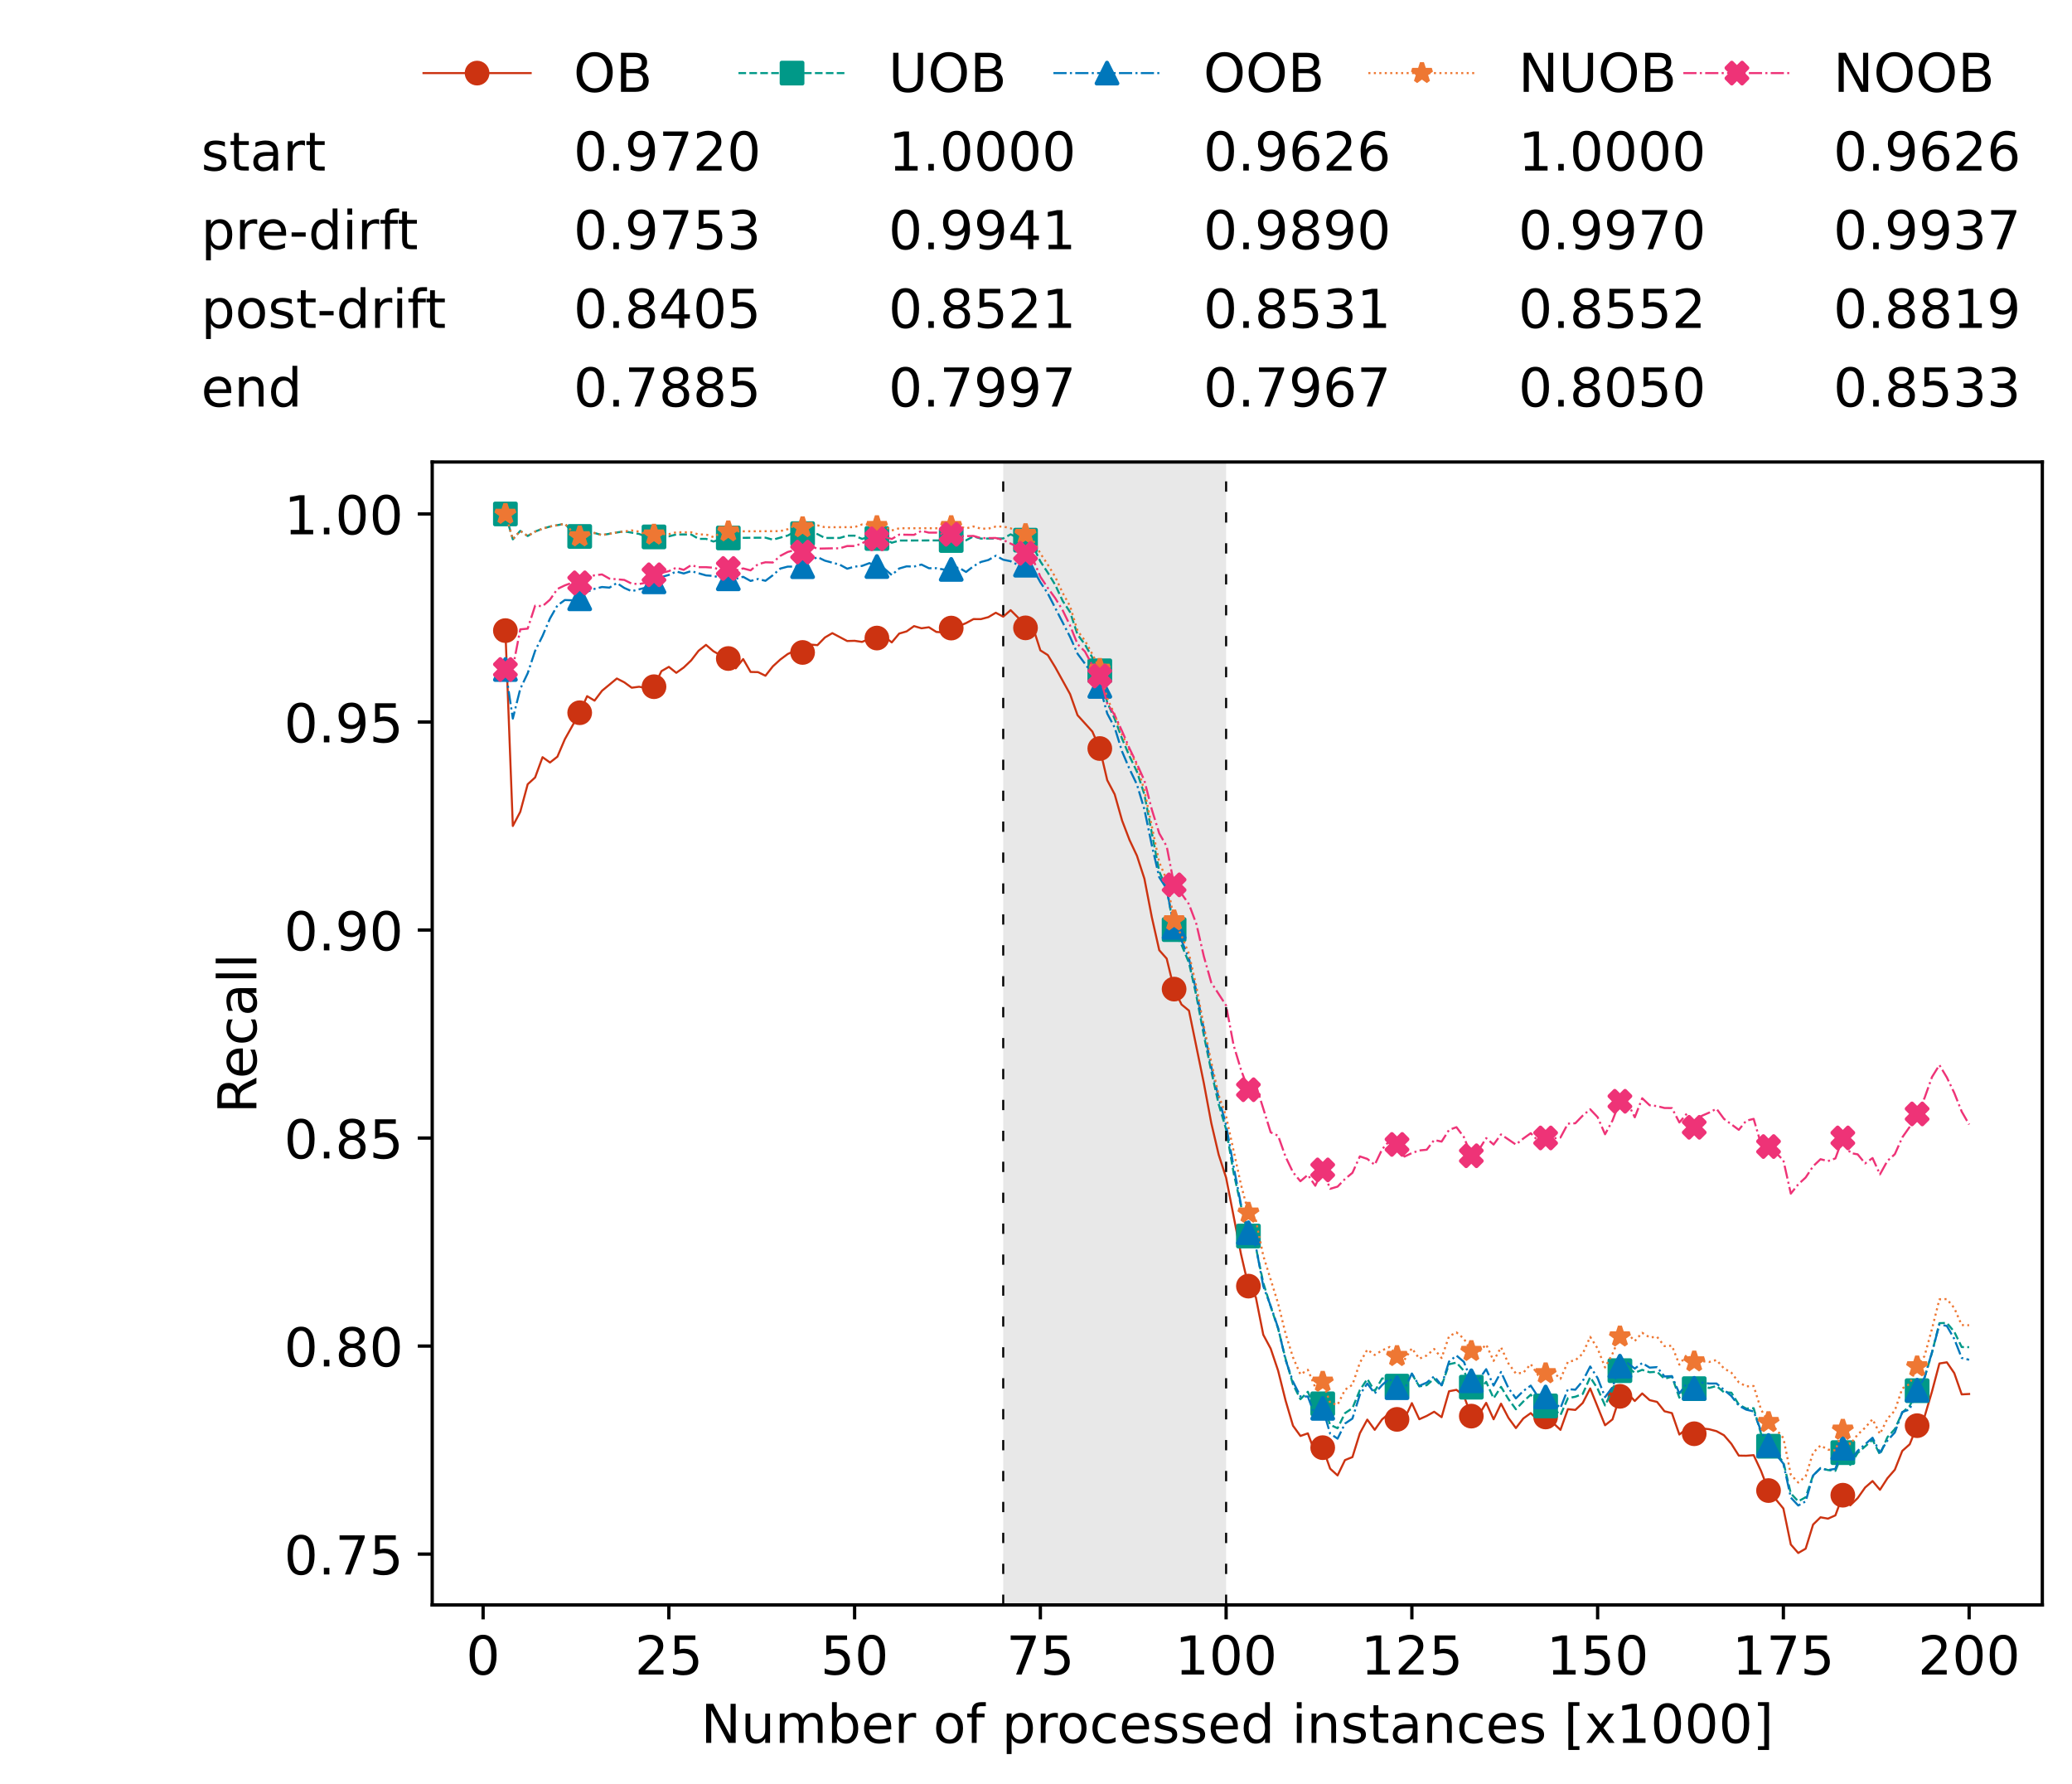 <?xml version="1.0" encoding="utf-8" standalone="no"?>
<!DOCTYPE svg PUBLIC "-//W3C//DTD SVG 1.1//EN"
  "http://www.w3.org/Graphics/SVG/1.1/DTD/svg11.dtd">
<!-- Created with matplotlib (https://matplotlib.org/) -->
<svg height="432.615pt" version="1.1" viewBox="0 0 502.65 432.615" width="502.65pt" xmlns="http://www.w3.org/2000/svg" xmlns:xlink="http://www.w3.org/1999/xlink">
 <defs>
  <style type="text/css">*{stroke-linecap:butt;stroke-linejoin:round;}</style>
 </defs>
 <g id="figure_1">
  <g id="patch_1">
   <path d="M 0 432.615 
L 502.65 432.615 
L 502.65 0 
L 0 0 
z
" style="fill:#ffffff;"/>
  </g>
  <g id="axes_1">
   <g id="patch_2">
    <path d="M 104.85 389.252 
L 495.45 389.252 
L 495.45 112.052 
L 104.85 112.052 
z
" style="fill:#ffffff;"/>
   </g>
   <g id="patch_3">
    <path clip-path="url(#p8b5ec35481)" d="M 297.446 389.252 
L 297.446 112.052 
L 243.372 112.052 
L 243.372 389.252 
z
" style="fill:#d3d3d3;opacity:0.5;"/>
   </g>
   <g id="matplotlib.axis_1">
    <g id="xtick_1">
     <g id="line2d_1">
      <defs>
       <path d="M 0 0 
L 0 3.5 
" id="ma7c6810bc2" style="stroke:#000000;stroke-width:0.8;"/>
      </defs>
      <g>
       <use style="stroke:#000000;stroke-width:0.8;" x="117.197" xlink:href="#ma7c6810bc2" y="389.252"/>
      </g>
     </g>
     <g id="text_1">
      <!-- 0 -->
      <g transform="translate(113.061 406.13)scale(0.13 -0.13)">
       <defs>
        <path d="M 31.781 66.406 
Q 24.172 66.406 20.328 58.906 
Q 16.5 51.422 16.5 36.375 
Q 16.5 21.391 20.328 13.891 
Q 24.172 6.391 31.781 6.391 
Q 39.453 6.391 43.281 13.891 
Q 47.125 21.391 47.125 36.375 
Q 47.125 51.422 43.281 58.906 
Q 39.453 66.406 31.781 66.406 
z
M 31.781 74.219 
Q 44.047 74.219 50.516 64.516 
Q 56.984 54.828 56.984 36.375 
Q 56.984 17.969 50.516 8.266 
Q 44.047 -1.422 31.781 -1.422 
Q 19.531 -1.422 13.062 8.266 
Q 6.594 17.969 6.594 36.375 
Q 6.594 54.828 13.062 64.516 
Q 19.531 74.219 31.781 74.219 
z
" id="DejaVuSans-48"/>
       </defs>
       <use xlink:href="#DejaVuSans-48"/>
      </g>
     </g>
    </g>
    <g id="xtick_2">
     <g id="line2d_2">
      <g>
       <use style="stroke:#000000;stroke-width:0.8;" x="162.259" xlink:href="#ma7c6810bc2" y="389.252"/>
      </g>
     </g>
     <g id="text_2">
      <!-- 25 -->
      <g transform="translate(153.988 406.13)scale(0.13 -0.13)">
       <defs>
        <path d="M 19.188 8.297 
L 53.609 8.297 
L 53.609 0 
L 7.328 0 
L 7.328 8.297 
Q 12.938 14.109 22.625 23.891 
Q 32.328 33.688 34.812 36.531 
Q 39.547 41.844 41.422 45.531 
Q 43.312 49.219 43.312 52.781 
Q 43.312 58.594 39.234 62.25 
Q 35.156 65.922 28.609 65.922 
Q 23.969 65.922 18.812 64.312 
Q 13.672 62.703 7.812 59.422 
L 7.812 69.391 
Q 13.766 71.781 18.938 73 
Q 24.125 74.219 28.422 74.219 
Q 39.75 74.219 46.484 68.547 
Q 53.219 62.891 53.219 53.422 
Q 53.219 48.922 51.531 44.891 
Q 49.859 40.875 45.406 35.406 
Q 44.188 33.984 37.641 27.219 
Q 31.109 20.453 19.188 8.297 
z
" id="DejaVuSans-50"/>
        <path d="M 10.797 72.906 
L 49.516 72.906 
L 49.516 64.594 
L 19.828 64.594 
L 19.828 46.734 
Q 21.969 47.469 24.109 47.828 
Q 26.266 48.188 28.422 48.188 
Q 40.625 48.188 47.75 41.5 
Q 54.891 34.812 54.891 23.391 
Q 54.891 11.625 47.562 5.094 
Q 40.234 -1.422 26.906 -1.422 
Q 22.312 -1.422 17.547 -0.641 
Q 12.797 0.141 7.719 1.703 
L 7.719 11.625 
Q 12.109 9.234 16.797 8.062 
Q 21.484 6.891 26.703 6.891 
Q 35.156 6.891 40.078 11.328 
Q 45.016 15.766 45.016 23.391 
Q 45.016 31 40.078 35.438 
Q 35.156 39.891 26.703 39.891 
Q 22.75 39.891 18.812 39.016 
Q 14.891 38.141 10.797 36.281 
z
" id="DejaVuSans-53"/>
       </defs>
       <use xlink:href="#DejaVuSans-50"/>
       <use x="63.623" xlink:href="#DejaVuSans-53"/>
      </g>
     </g>
    </g>
    <g id="xtick_3">
     <g id="line2d_3">
      <g>
       <use style="stroke:#000000;stroke-width:0.8;" x="207.322" xlink:href="#ma7c6810bc2" y="389.252"/>
      </g>
     </g>
     <g id="text_3">
      <!-- 50 -->
      <g transform="translate(199.05 406.13)scale(0.13 -0.13)">
       <use xlink:href="#DejaVuSans-53"/>
       <use x="63.623" xlink:href="#DejaVuSans-48"/>
      </g>
     </g>
    </g>
    <g id="xtick_4">
     <g id="line2d_4">
      <g>
       <use style="stroke:#000000;stroke-width:0.8;" x="252.384" xlink:href="#ma7c6810bc2" y="389.252"/>
      </g>
     </g>
     <g id="text_4">
      <!-- 75 -->
      <g transform="translate(244.113 406.13)scale(0.13 -0.13)">
       <defs>
        <path d="M 8.203 72.906 
L 55.078 72.906 
L 55.078 68.703 
L 28.609 0 
L 18.312 0 
L 43.219 64.594 
L 8.203 64.594 
z
" id="DejaVuSans-55"/>
       </defs>
       <use xlink:href="#DejaVuSans-55"/>
       <use x="63.623" xlink:href="#DejaVuSans-53"/>
      </g>
     </g>
    </g>
    <g id="xtick_5">
     <g id="line2d_5">
      <g>
       <use style="stroke:#000000;stroke-width:0.8;" x="297.446" xlink:href="#ma7c6810bc2" y="389.252"/>
      </g>
     </g>
     <g id="text_5">
      <!-- 100 -->
      <g transform="translate(285.039 406.13)scale(0.13 -0.13)">
       <defs>
        <path d="M 12.406 8.297 
L 28.516 8.297 
L 28.516 63.922 
L 10.984 60.406 
L 10.984 69.391 
L 28.422 72.906 
L 38.281 72.906 
L 38.281 8.297 
L 54.391 8.297 
L 54.391 0 
L 12.406 0 
z
" id="DejaVuSans-49"/>
       </defs>
       <use xlink:href="#DejaVuSans-49"/>
       <use x="63.623" xlink:href="#DejaVuSans-48"/>
       <use x="127.246" xlink:href="#DejaVuSans-48"/>
      </g>
     </g>
    </g>
    <g id="xtick_6">
     <g id="line2d_6">
      <g>
       <use style="stroke:#000000;stroke-width:0.8;" x="342.509" xlink:href="#ma7c6810bc2" y="389.252"/>
      </g>
     </g>
     <g id="text_6">
      <!-- 125 -->
      <g transform="translate(330.102 406.13)scale(0.13 -0.13)">
       <use xlink:href="#DejaVuSans-49"/>
       <use x="63.623" xlink:href="#DejaVuSans-50"/>
       <use x="127.246" xlink:href="#DejaVuSans-53"/>
      </g>
     </g>
    </g>
    <g id="xtick_7">
     <g id="line2d_7">
      <g>
       <use style="stroke:#000000;stroke-width:0.8;" x="387.571" xlink:href="#ma7c6810bc2" y="389.252"/>
      </g>
     </g>
     <g id="text_7">
      <!-- 150 -->
      <g transform="translate(375.164 406.13)scale(0.13 -0.13)">
       <use xlink:href="#DejaVuSans-49"/>
       <use x="63.623" xlink:href="#DejaVuSans-53"/>
       <use x="127.246" xlink:href="#DejaVuSans-48"/>
      </g>
     </g>
    </g>
    <g id="xtick_8">
     <g id="line2d_8">
      <g>
       <use style="stroke:#000000;stroke-width:0.8;" x="432.633" xlink:href="#ma7c6810bc2" y="389.252"/>
      </g>
     </g>
     <g id="text_8">
      <!-- 175 -->
      <g transform="translate(420.226 406.13)scale(0.13 -0.13)">
       <use xlink:href="#DejaVuSans-49"/>
       <use x="63.623" xlink:href="#DejaVuSans-55"/>
       <use x="127.246" xlink:href="#DejaVuSans-53"/>
      </g>
     </g>
    </g>
    <g id="xtick_9">
     <g id="line2d_9">
      <g>
       <use style="stroke:#000000;stroke-width:0.8;" x="477.695" xlink:href="#ma7c6810bc2" y="389.252"/>
      </g>
     </g>
     <g id="text_9">
      <!-- 200 -->
      <g transform="translate(465.289 406.13)scale(0.13 -0.13)">
       <use xlink:href="#DejaVuSans-50"/>
       <use x="63.623" xlink:href="#DejaVuSans-48"/>
       <use x="127.246" xlink:href="#DejaVuSans-48"/>
      </g>
     </g>
    </g>
    <g id="text_10">
     <!-- Number of processed instances [x1000] -->
     <g transform="translate(170.025 422.711)scale(0.13 -0.13)">
      <defs>
       <path d="M 9.812 72.906 
L 23.094 72.906 
L 55.422 11.922 
L 55.422 72.906 
L 64.984 72.906 
L 64.984 0 
L 51.703 0 
L 19.391 60.984 
L 19.391 0 
L 9.812 0 
z
" id="DejaVuSans-78"/>
       <path d="M 8.5 21.578 
L 8.5 54.688 
L 17.484 54.688 
L 17.484 21.922 
Q 17.484 14.156 20.5 10.266 
Q 23.531 6.391 29.594 6.391 
Q 36.859 6.391 41.078 11.031 
Q 45.312 15.672 45.312 23.688 
L 45.312 54.688 
L 54.297 54.688 
L 54.297 0 
L 45.312 0 
L 45.312 8.406 
Q 42.047 3.422 37.719 1 
Q 33.406 -1.422 27.688 -1.422 
Q 18.266 -1.422 13.375 4.438 
Q 8.5 10.297 8.5 21.578 
z
M 31.109 56 
z
" id="DejaVuSans-117"/>
       <path d="M 52 44.188 
Q 55.375 50.25 60.062 53.125 
Q 64.75 56 71.094 56 
Q 79.641 56 84.281 50.016 
Q 88.922 44.047 88.922 33.016 
L 88.922 0 
L 79.891 0 
L 79.891 32.719 
Q 79.891 40.578 77.094 44.375 
Q 74.312 48.188 68.609 48.188 
Q 61.625 48.188 57.562 43.547 
Q 53.516 38.922 53.516 30.906 
L 53.516 0 
L 44.484 0 
L 44.484 32.719 
Q 44.484 40.625 41.703 44.406 
Q 38.922 48.188 33.109 48.188 
Q 26.219 48.188 22.156 43.531 
Q 18.109 38.875 18.109 30.906 
L 18.109 0 
L 9.078 0 
L 9.078 54.688 
L 18.109 54.688 
L 18.109 46.188 
Q 21.188 51.219 25.484 53.609 
Q 29.781 56 35.688 56 
Q 41.656 56 45.828 52.969 
Q 50 49.953 52 44.188 
z
" id="DejaVuSans-109"/>
       <path d="M 48.688 27.297 
Q 48.688 37.203 44.609 42.844 
Q 40.531 48.484 33.406 48.484 
Q 26.266 48.484 22.188 42.844 
Q 18.109 37.203 18.109 27.297 
Q 18.109 17.391 22.188 11.75 
Q 26.266 6.109 33.406 6.109 
Q 40.531 6.109 44.609 11.75 
Q 48.688 17.391 48.688 27.297 
z
M 18.109 46.391 
Q 20.953 51.266 25.266 53.625 
Q 29.594 56 35.594 56 
Q 45.562 56 51.781 48.094 
Q 58.016 40.188 58.016 27.297 
Q 58.016 14.406 51.781 6.484 
Q 45.562 -1.422 35.594 -1.422 
Q 29.594 -1.422 25.266 0.953 
Q 20.953 3.328 18.109 8.203 
L 18.109 0 
L 9.078 0 
L 9.078 75.984 
L 18.109 75.984 
z
" id="DejaVuSans-98"/>
       <path d="M 56.203 29.594 
L 56.203 25.203 
L 14.891 25.203 
Q 15.484 15.922 20.484 11.062 
Q 25.484 6.203 34.422 6.203 
Q 39.594 6.203 44.453 7.469 
Q 49.312 8.734 54.109 11.281 
L 54.109 2.781 
Q 49.266 0.734 44.188 -0.344 
Q 39.109 -1.422 33.891 -1.422 
Q 20.797 -1.422 13.156 6.188 
Q 5.516 13.812 5.516 26.812 
Q 5.516 40.234 12.766 48.109 
Q 20.016 56 32.328 56 
Q 43.359 56 49.781 48.891 
Q 56.203 41.797 56.203 29.594 
z
M 47.219 32.234 
Q 47.125 39.594 43.094 43.984 
Q 39.062 48.391 32.422 48.391 
Q 24.906 48.391 20.391 44.141 
Q 15.875 39.891 15.188 32.172 
z
" id="DejaVuSans-101"/>
       <path d="M 41.109 46.297 
Q 39.594 47.172 37.812 47.578 
Q 36.031 48 33.891 48 
Q 26.266 48 22.188 43.047 
Q 18.109 38.094 18.109 28.812 
L 18.109 0 
L 9.078 0 
L 9.078 54.688 
L 18.109 54.688 
L 18.109 46.188 
Q 20.953 51.172 25.484 53.578 
Q 30.031 56 36.531 56 
Q 37.453 56 38.578 55.875 
Q 39.703 55.766 41.062 55.516 
z
" id="DejaVuSans-114"/>
       <path id="DejaVuSans-32"/>
       <path d="M 30.609 48.391 
Q 23.391 48.391 19.188 42.75 
Q 14.984 37.109 14.984 27.297 
Q 14.984 17.484 19.156 11.844 
Q 23.344 6.203 30.609 6.203 
Q 37.797 6.203 41.984 11.859 
Q 46.188 17.531 46.188 27.297 
Q 46.188 37.016 41.984 42.703 
Q 37.797 48.391 30.609 48.391 
z
M 30.609 56 
Q 42.328 56 49.016 48.375 
Q 55.719 40.766 55.719 27.297 
Q 55.719 13.875 49.016 6.219 
Q 42.328 -1.422 30.609 -1.422 
Q 18.844 -1.422 12.172 6.219 
Q 5.516 13.875 5.516 27.297 
Q 5.516 40.766 12.172 48.375 
Q 18.844 56 30.609 56 
z
" id="DejaVuSans-111"/>
       <path d="M 37.109 75.984 
L 37.109 68.5 
L 28.516 68.5 
Q 23.688 68.5 21.797 66.547 
Q 19.922 64.594 19.922 59.516 
L 19.922 54.688 
L 34.719 54.688 
L 34.719 47.703 
L 19.922 47.703 
L 19.922 0 
L 10.891 0 
L 10.891 47.703 
L 2.297 47.703 
L 2.297 54.688 
L 10.891 54.688 
L 10.891 58.5 
Q 10.891 67.625 15.141 71.797 
Q 19.391 75.984 28.609 75.984 
z
" id="DejaVuSans-102"/>
       <path d="M 18.109 8.203 
L 18.109 -20.797 
L 9.078 -20.797 
L 9.078 54.688 
L 18.109 54.688 
L 18.109 46.391 
Q 20.953 51.266 25.266 53.625 
Q 29.594 56 35.594 56 
Q 45.562 56 51.781 48.094 
Q 58.016 40.188 58.016 27.297 
Q 58.016 14.406 51.781 6.484 
Q 45.562 -1.422 35.594 -1.422 
Q 29.594 -1.422 25.266 0.953 
Q 20.953 3.328 18.109 8.203 
z
M 48.688 27.297 
Q 48.688 37.203 44.609 42.844 
Q 40.531 48.484 33.406 48.484 
Q 26.266 48.484 22.188 42.844 
Q 18.109 37.203 18.109 27.297 
Q 18.109 17.391 22.188 11.75 
Q 26.266 6.109 33.406 6.109 
Q 40.531 6.109 44.609 11.75 
Q 48.688 17.391 48.688 27.297 
z
" id="DejaVuSans-112"/>
       <path d="M 48.781 52.594 
L 48.781 44.188 
Q 44.969 46.297 41.141 47.344 
Q 37.312 48.391 33.406 48.391 
Q 24.656 48.391 19.812 42.844 
Q 14.984 37.312 14.984 27.297 
Q 14.984 17.281 19.812 11.734 
Q 24.656 6.203 33.406 6.203 
Q 37.312 6.203 41.141 7.25 
Q 44.969 8.297 48.781 10.406 
L 48.781 2.094 
Q 45.016 0.344 40.984 -0.531 
Q 36.969 -1.422 32.422 -1.422 
Q 20.062 -1.422 12.781 6.344 
Q 5.516 14.109 5.516 27.297 
Q 5.516 40.672 12.859 48.328 
Q 20.219 56 33.016 56 
Q 37.156 56 41.109 55.141 
Q 45.062 54.297 48.781 52.594 
z
" id="DejaVuSans-99"/>
       <path d="M 44.281 53.078 
L 44.281 44.578 
Q 40.484 46.531 36.375 47.5 
Q 32.281 48.484 27.875 48.484 
Q 21.188 48.484 17.844 46.438 
Q 14.5 44.391 14.5 40.281 
Q 14.5 37.156 16.891 35.375 
Q 19.281 33.594 26.516 31.984 
L 29.594 31.297 
Q 39.156 29.25 43.188 25.516 
Q 47.219 21.781 47.219 15.094 
Q 47.219 7.469 41.188 3.016 
Q 35.156 -1.422 24.609 -1.422 
Q 20.219 -1.422 15.453 -0.562 
Q 10.688 0.297 5.422 2 
L 5.422 11.281 
Q 10.406 8.688 15.234 7.391 
Q 20.062 6.109 24.812 6.109 
Q 31.156 6.109 34.562 8.281 
Q 37.984 10.453 37.984 14.406 
Q 37.984 18.062 35.516 20.016 
Q 33.062 21.969 24.703 23.781 
L 21.578 24.516 
Q 13.234 26.266 9.516 29.906 
Q 5.812 33.547 5.812 39.891 
Q 5.812 47.609 11.281 51.797 
Q 16.75 56 26.812 56 
Q 31.781 56 36.172 55.266 
Q 40.578 54.547 44.281 53.078 
z
" id="DejaVuSans-115"/>
       <path d="M 45.406 46.391 
L 45.406 75.984 
L 54.391 75.984 
L 54.391 0 
L 45.406 0 
L 45.406 8.203 
Q 42.578 3.328 38.25 0.953 
Q 33.938 -1.422 27.875 -1.422 
Q 17.969 -1.422 11.734 6.484 
Q 5.516 14.406 5.516 27.297 
Q 5.516 40.188 11.734 48.094 
Q 17.969 56 27.875 56 
Q 33.938 56 38.25 53.625 
Q 42.578 51.266 45.406 46.391 
z
M 14.797 27.297 
Q 14.797 17.391 18.875 11.75 
Q 22.953 6.109 30.078 6.109 
Q 37.203 6.109 41.297 11.75 
Q 45.406 17.391 45.406 27.297 
Q 45.406 37.203 41.297 42.844 
Q 37.203 48.484 30.078 48.484 
Q 22.953 48.484 18.875 42.844 
Q 14.797 37.203 14.797 27.297 
z
" id="DejaVuSans-100"/>
       <path d="M 9.422 54.688 
L 18.406 54.688 
L 18.406 0 
L 9.422 0 
z
M 9.422 75.984 
L 18.406 75.984 
L 18.406 64.594 
L 9.422 64.594 
z
" id="DejaVuSans-105"/>
       <path d="M 54.891 33.016 
L 54.891 0 
L 45.906 0 
L 45.906 32.719 
Q 45.906 40.484 42.875 44.328 
Q 39.844 48.188 33.797 48.188 
Q 26.516 48.188 22.312 43.547 
Q 18.109 38.922 18.109 30.906 
L 18.109 0 
L 9.078 0 
L 9.078 54.688 
L 18.109 54.688 
L 18.109 46.188 
Q 21.344 51.125 25.703 53.562 
Q 30.078 56 35.797 56 
Q 45.219 56 50.047 50.172 
Q 54.891 44.344 54.891 33.016 
z
" id="DejaVuSans-110"/>
       <path d="M 18.312 70.219 
L 18.312 54.688 
L 36.812 54.688 
L 36.812 47.703 
L 18.312 47.703 
L 18.312 18.016 
Q 18.312 11.328 20.141 9.422 
Q 21.969 7.516 27.594 7.516 
L 36.812 7.516 
L 36.812 0 
L 27.594 0 
Q 17.188 0 13.234 3.875 
Q 9.281 7.766 9.281 18.016 
L 9.281 47.703 
L 2.688 47.703 
L 2.688 54.688 
L 9.281 54.688 
L 9.281 70.219 
z
" id="DejaVuSans-116"/>
       <path d="M 34.281 27.484 
Q 23.391 27.484 19.188 25 
Q 14.984 22.516 14.984 16.5 
Q 14.984 11.719 18.141 8.906 
Q 21.297 6.109 26.703 6.109 
Q 34.188 6.109 38.703 11.406 
Q 43.219 16.703 43.219 25.484 
L 43.219 27.484 
z
M 52.203 31.203 
L 52.203 0 
L 43.219 0 
L 43.219 8.297 
Q 40.141 3.328 35.547 0.953 
Q 30.953 -1.422 24.312 -1.422 
Q 15.922 -1.422 10.953 3.297 
Q 6 8.016 6 15.922 
Q 6 25.141 12.172 29.828 
Q 18.359 34.516 30.609 34.516 
L 43.219 34.516 
L 43.219 35.406 
Q 43.219 41.609 39.141 45 
Q 35.062 48.391 27.688 48.391 
Q 23 48.391 18.547 47.266 
Q 14.109 46.141 10.016 43.891 
L 10.016 52.203 
Q 14.938 54.109 19.578 55.047 
Q 24.219 56 28.609 56 
Q 40.484 56 46.344 49.844 
Q 52.203 43.703 52.203 31.203 
z
" id="DejaVuSans-97"/>
       <path d="M 8.594 75.984 
L 29.297 75.984 
L 29.297 69 
L 17.578 69 
L 17.578 -6.203 
L 29.297 -6.203 
L 29.297 -13.188 
L 8.594 -13.188 
z
" id="DejaVuSans-91"/>
       <path d="M 54.891 54.688 
L 35.109 28.078 
L 55.906 0 
L 45.312 0 
L 29.391 21.484 
L 13.484 0 
L 2.875 0 
L 24.125 28.609 
L 4.688 54.688 
L 15.281 54.688 
L 29.781 35.203 
L 44.281 54.688 
z
" id="DejaVuSans-120"/>
       <path d="M 30.422 75.984 
L 30.422 -13.188 
L 9.719 -13.188 
L 9.719 -6.203 
L 21.391 -6.203 
L 21.391 69 
L 9.719 69 
L 9.719 75.984 
z
" id="DejaVuSans-93"/>
      </defs>
      <use xlink:href="#DejaVuSans-78"/>
      <use x="74.805" xlink:href="#DejaVuSans-117"/>
      <use x="138.184" xlink:href="#DejaVuSans-109"/>
      <use x="235.596" xlink:href="#DejaVuSans-98"/>
      <use x="299.072" xlink:href="#DejaVuSans-101"/>
      <use x="360.596" xlink:href="#DejaVuSans-114"/>
      <use x="401.709" xlink:href="#DejaVuSans-32"/>
      <use x="433.496" xlink:href="#DejaVuSans-111"/>
      <use x="494.678" xlink:href="#DejaVuSans-102"/>
      <use x="529.883" xlink:href="#DejaVuSans-32"/>
      <use x="561.67" xlink:href="#DejaVuSans-112"/>
      <use x="625.146" xlink:href="#DejaVuSans-114"/>
      <use x="664.01" xlink:href="#DejaVuSans-111"/>
      <use x="725.191" xlink:href="#DejaVuSans-99"/>
      <use x="780.172" xlink:href="#DejaVuSans-101"/>
      <use x="841.695" xlink:href="#DejaVuSans-115"/>
      <use x="893.795" xlink:href="#DejaVuSans-115"/>
      <use x="945.895" xlink:href="#DejaVuSans-101"/>
      <use x="1007.418" xlink:href="#DejaVuSans-100"/>
      <use x="1070.895" xlink:href="#DejaVuSans-32"/>
      <use x="1102.682" xlink:href="#DejaVuSans-105"/>
      <use x="1130.465" xlink:href="#DejaVuSans-110"/>
      <use x="1193.844" xlink:href="#DejaVuSans-115"/>
      <use x="1245.943" xlink:href="#DejaVuSans-116"/>
      <use x="1285.152" xlink:href="#DejaVuSans-97"/>
      <use x="1346.432" xlink:href="#DejaVuSans-110"/>
      <use x="1409.811" xlink:href="#DejaVuSans-99"/>
      <use x="1464.791" xlink:href="#DejaVuSans-101"/>
      <use x="1526.314" xlink:href="#DejaVuSans-115"/>
      <use x="1578.414" xlink:href="#DejaVuSans-32"/>
      <use x="1610.201" xlink:href="#DejaVuSans-91"/>
      <use x="1649.215" xlink:href="#DejaVuSans-120"/>
      <use x="1708.395" xlink:href="#DejaVuSans-49"/>
      <use x="1772.018" xlink:href="#DejaVuSans-48"/>
      <use x="1835.641" xlink:href="#DejaVuSans-48"/>
      <use x="1899.264" xlink:href="#DejaVuSans-48"/>
      <use x="1962.887" xlink:href="#DejaVuSans-93"/>
     </g>
    </g>
   </g>
   <g id="matplotlib.axis_2">
    <g id="ytick_1">
     <g id="line2d_10">
      <defs>
       <path d="M 0 0 
L -3.5 0 
" id="mb6fd676d6c" style="stroke:#000000;stroke-width:0.8;"/>
      </defs>
      <g>
       <use style="stroke:#000000;stroke-width:0.8;" x="104.85" xlink:href="#mb6fd676d6c" y="376.921"/>
      </g>
     </g>
     <g id="text_11">
      <!-- 0.75 -->
      <g transform="translate(68.905 381.86)scale(0.13 -0.13)">
       <defs>
        <path d="M 10.688 12.406 
L 21 12.406 
L 21 0 
L 10.688 0 
z
" id="DejaVuSans-46"/>
       </defs>
       <use xlink:href="#DejaVuSans-48"/>
       <use x="63.623" xlink:href="#DejaVuSans-46"/>
       <use x="95.41" xlink:href="#DejaVuSans-55"/>
       <use x="159.033" xlink:href="#DejaVuSans-53"/>
      </g>
     </g>
    </g>
    <g id="ytick_2">
     <g id="line2d_11">
      <g>
       <use style="stroke:#000000;stroke-width:0.8;" x="104.85" xlink:href="#mb6fd676d6c" y="326.467"/>
      </g>
     </g>
     <g id="text_12">
      <!-- 0.80 -->
      <g transform="translate(68.905 331.406)scale(0.13 -0.13)">
       <defs>
        <path d="M 31.781 34.625 
Q 24.75 34.625 20.719 30.859 
Q 16.703 27.094 16.703 20.516 
Q 16.703 13.922 20.719 10.156 
Q 24.75 6.391 31.781 6.391 
Q 38.812 6.391 42.859 10.172 
Q 46.922 13.969 46.922 20.516 
Q 46.922 27.094 42.891 30.859 
Q 38.875 34.625 31.781 34.625 
z
M 21.922 38.812 
Q 15.578 40.375 12.031 44.719 
Q 8.5 49.078 8.5 55.328 
Q 8.5 64.062 14.719 69.141 
Q 20.953 74.219 31.781 74.219 
Q 42.672 74.219 48.875 69.141 
Q 55.078 64.062 55.078 55.328 
Q 55.078 49.078 51.531 44.719 
Q 48 40.375 41.703 38.812 
Q 48.828 37.156 52.797 32.312 
Q 56.781 27.484 56.781 20.516 
Q 56.781 9.906 50.312 4.234 
Q 43.844 -1.422 31.781 -1.422 
Q 19.734 -1.422 13.25 4.234 
Q 6.781 9.906 6.781 20.516 
Q 6.781 27.484 10.781 32.312 
Q 14.797 37.156 21.922 38.812 
z
M 18.312 54.391 
Q 18.312 48.734 21.844 45.562 
Q 25.391 42.391 31.781 42.391 
Q 38.141 42.391 41.719 45.562 
Q 45.312 48.734 45.312 54.391 
Q 45.312 60.062 41.719 63.234 
Q 38.141 66.406 31.781 66.406 
Q 25.391 66.406 21.844 63.234 
Q 18.312 60.062 18.312 54.391 
z
" id="DejaVuSans-56"/>
       </defs>
       <use xlink:href="#DejaVuSans-48"/>
       <use x="63.623" xlink:href="#DejaVuSans-46"/>
       <use x="95.41" xlink:href="#DejaVuSans-56"/>
       <use x="159.033" xlink:href="#DejaVuSans-48"/>
      </g>
     </g>
    </g>
    <g id="ytick_3">
     <g id="line2d_12">
      <g>
       <use style="stroke:#000000;stroke-width:0.8;" x="104.85" xlink:href="#mb6fd676d6c" y="276.014"/>
      </g>
     </g>
     <g id="text_13">
      <!-- 0.85 -->
      <g transform="translate(68.905 280.953)scale(0.13 -0.13)">
       <use xlink:href="#DejaVuSans-48"/>
       <use x="63.623" xlink:href="#DejaVuSans-46"/>
       <use x="95.41" xlink:href="#DejaVuSans-56"/>
       <use x="159.033" xlink:href="#DejaVuSans-53"/>
      </g>
     </g>
    </g>
    <g id="ytick_4">
     <g id="line2d_13">
      <g>
       <use style="stroke:#000000;stroke-width:0.8;" x="104.85" xlink:href="#mb6fd676d6c" y="225.56"/>
      </g>
     </g>
     <g id="text_14">
      <!-- 0.90 -->
      <g transform="translate(68.905 230.499)scale(0.13 -0.13)">
       <defs>
        <path d="M 10.984 1.516 
L 10.984 10.5 
Q 14.703 8.734 18.5 7.812 
Q 22.312 6.891 25.984 6.891 
Q 35.75 6.891 40.891 13.453 
Q 46.047 20.016 46.781 33.406 
Q 43.953 29.203 39.594 26.953 
Q 35.25 24.703 29.984 24.703 
Q 19.047 24.703 12.672 31.312 
Q 6.297 37.938 6.297 49.422 
Q 6.297 60.641 12.938 67.422 
Q 19.578 74.219 30.609 74.219 
Q 43.266 74.219 49.922 64.516 
Q 56.594 54.828 56.594 36.375 
Q 56.594 19.141 48.406 8.859 
Q 40.234 -1.422 26.422 -1.422 
Q 22.703 -1.422 18.891 -0.688 
Q 15.094 0.047 10.984 1.516 
z
M 30.609 32.422 
Q 37.25 32.422 41.125 36.953 
Q 45.016 41.5 45.016 49.422 
Q 45.016 57.281 41.125 61.844 
Q 37.25 66.406 30.609 66.406 
Q 23.969 66.406 20.094 61.844 
Q 16.219 57.281 16.219 49.422 
Q 16.219 41.5 20.094 36.953 
Q 23.969 32.422 30.609 32.422 
z
" id="DejaVuSans-57"/>
       </defs>
       <use xlink:href="#DejaVuSans-48"/>
       <use x="63.623" xlink:href="#DejaVuSans-46"/>
       <use x="95.41" xlink:href="#DejaVuSans-57"/>
       <use x="159.033" xlink:href="#DejaVuSans-48"/>
      </g>
     </g>
    </g>
    <g id="ytick_5">
     <g id="line2d_14">
      <g>
       <use style="stroke:#000000;stroke-width:0.8;" x="104.85" xlink:href="#mb6fd676d6c" y="175.106"/>
      </g>
     </g>
     <g id="text_15">
      <!-- 0.95 -->
      <g transform="translate(68.905 180.045)scale(0.13 -0.13)">
       <use xlink:href="#DejaVuSans-48"/>
       <use x="63.623" xlink:href="#DejaVuSans-46"/>
       <use x="95.41" xlink:href="#DejaVuSans-57"/>
       <use x="159.033" xlink:href="#DejaVuSans-53"/>
      </g>
     </g>
    </g>
    <g id="ytick_6">
     <g id="line2d_15">
      <g>
       <use style="stroke:#000000;stroke-width:0.8;" x="104.85" xlink:href="#mb6fd676d6c" y="124.652"/>
      </g>
     </g>
     <g id="text_16">
      <!-- 1.00 -->
      <g transform="translate(68.905 129.591)scale(0.13 -0.13)">
       <use xlink:href="#DejaVuSans-49"/>
       <use x="63.623" xlink:href="#DejaVuSans-46"/>
       <use x="95.41" xlink:href="#DejaVuSans-48"/>
       <use x="159.033" xlink:href="#DejaVuSans-48"/>
      </g>
     </g>
    </g>
    <g id="text_17">
     <!-- Recall -->
     <g transform="translate(62.201 270.044)rotate(-90)scale(0.13 -0.13)">
      <defs>
       <path d="M 44.391 34.188 
Q 47.562 33.109 50.562 29.594 
Q 53.562 26.078 56.594 19.922 
L 66.609 0 
L 56 0 
L 46.688 18.703 
Q 43.062 26.031 39.672 28.422 
Q 36.281 30.812 30.422 30.812 
L 19.672 30.812 
L 19.672 0 
L 9.812 0 
L 9.812 72.906 
L 32.078 72.906 
Q 44.578 72.906 50.734 67.672 
Q 56.891 62.453 56.891 51.906 
Q 56.891 45.016 53.688 40.469 
Q 50.484 35.938 44.391 34.188 
z
M 19.672 64.797 
L 19.672 38.922 
L 32.078 38.922 
Q 39.203 38.922 42.844 42.219 
Q 46.484 45.516 46.484 51.906 
Q 46.484 58.297 42.844 61.547 
Q 39.203 64.797 32.078 64.797 
z
" id="DejaVuSans-82"/>
       <path d="M 9.422 75.984 
L 18.406 75.984 
L 18.406 0 
L 9.422 0 
z
" id="DejaVuSans-108"/>
      </defs>
      <use xlink:href="#DejaVuSans-82"/>
      <use x="64.982" xlink:href="#DejaVuSans-101"/>
      <use x="126.506" xlink:href="#DejaVuSans-99"/>
      <use x="181.486" xlink:href="#DejaVuSans-97"/>
      <use x="242.766" xlink:href="#DejaVuSans-108"/>
      <use x="270.549" xlink:href="#DejaVuSans-108"/>
     </g>
    </g>
   </g>
   <g id="line2d_16"/>
   <g id="line2d_17"/>
   <g id="line2d_18"/>
   <g id="line2d_19"/>
   <g id="line2d_20"/>
   <g id="line2d_21">
    <path clip-path="url(#p8b5ec35481)" d="M 122.605 152.944 
L 124.407 200.327 
L 126.21 196.903 
L 128.012 190.204 
L 129.815 188.56 
L 131.617 183.642 
L 133.419 184.933 
L 135.222 183.521 
L 137.024 179.292 
L 140.629 172.864 
L 142.432 168.846 
L 144.234 169.925 
L 146.037 167.539 
L 149.642 164.563 
L 151.444 165.483 
L 153.247 166.793 
L 155.049 166.56 
L 156.852 166.891 
L 158.654 166.549 
L 160.457 162.776 
L 162.259 161.739 
L 164.062 163.184 
L 165.864 161.894 
L 167.667 160.174 
L 169.469 157.834 
L 171.272 156.404 
L 173.074 157.952 
L 174.877 158.959 
L 176.679 159.714 
L 178.482 162.094 
L 180.284 159.847 
L 182.087 162.971 
L 183.889 163.012 
L 185.692 163.889 
L 187.494 161.601 
L 189.297 159.958 
L 191.099 158.62 
L 192.902 157.788 
L 194.704 158.243 
L 196.507 156.326 
L 198.309 156.468 
L 200.112 154.619 
L 201.914 153.557 
L 205.519 155.465 
L 207.322 155.416 
L 209.124 155.684 
L 210.927 154.932 
L 212.729 154.749 
L 214.532 154.388 
L 216.334 155.804 
L 218.137 153.663 
L 219.939 153.133 
L 221.742 151.851 
L 223.544 152.381 
L 225.347 152.132 
L 227.149 153.265 
L 228.952 153.382 
L 230.754 152.329 
L 232.557 151.866 
L 234.359 151.119 
L 236.162 150.152 
L 237.964 150.157 
L 239.767 149.677 
L 241.569 148.61 
L 243.372 149.562 
L 245.174 147.989 
L 246.976 149.787 
L 248.779 152.278 
L 250.581 152.128 
L 252.384 157.736 
L 254.186 158.872 
L 255.989 161.825 
L 259.594 168.348 
L 261.396 173.45 
L 265.001 177.434 
L 266.804 181.545 
L 268.606 189.223 
L 270.409 192.641 
L 272.211 199.017 
L 274.014 203.732 
L 275.816 207.555 
L 277.619 213.097 
L 279.421 222.447 
L 281.224 230.458 
L 283.026 232.493 
L 284.829 239.891 
L 286.631 243.628 
L 288.434 245.113 
L 292.039 262.687 
L 293.841 272.354 
L 295.644 280.06 
L 297.446 285.642 
L 301.051 304.147 
L 302.854 311.927 
L 304.656 314.637 
L 306.459 323.718 
L 308.261 327.087 
L 310.064 332.447 
L 311.866 339.66 
L 313.669 345.779 
L 315.471 348.268 
L 317.274 347.638 
L 319.076 352.458 
L 320.879 351.107 
L 322.681 356.203 
L 324.484 357.841 
L 326.286 354.114 
L 328.089 353.393 
L 329.891 347.607 
L 331.694 344.303 
L 333.496 346.782 
L 335.299 344.229 
L 337.101 342.741 
L 338.904 344.25 
L 340.706 344.14 
L 342.509 340.31 
L 344.311 344.209 
L 346.114 343.41 
L 347.916 342.394 
L 349.719 343.715 
L 351.521 337.43 
L 353.324 337.082 
L 355.126 338.526 
L 356.928 343.456 
L 358.731 343.213 
L 360.533 340.239 
L 362.336 344.227 
L 364.138 340.437 
L 365.941 343.887 
L 367.743 346.356 
L 369.546 344.027 
L 371.348 342.729 
L 373.151 344.474 
L 374.953 343.663 
L 376.756 345.098 
L 378.558 346.79 
L 380.361 341.765 
L 382.163 341.954 
L 383.966 340.258 
L 385.768 336.743 
L 389.373 345.675 
L 391.176 344.247 
L 392.978 338.658 
L 394.781 337.859 
L 396.583 339.787 
L 398.386 337.957 
L 400.188 339.577 
L 401.991 340.008 
L 403.793 342.278 
L 405.596 342.729 
L 407.398 347.924 
L 409.201 346.519 
L 411.003 347.734 
L 412.806 346.424 
L 414.608 346.633 
L 416.411 347.109 
L 418.213 348.092 
L 420.016 350.179 
L 421.818 353.037 
L 423.621 353.067 
L 425.423 352.926 
L 427.226 356.78 
L 429.028 361.513 
L 432.633 365.862 
L 434.436 374.595 
L 436.238 376.652 
L 438.041 375.604 
L 439.843 369.756 
L 441.646 367.993 
L 443.448 368.325 
L 445.251 367.528 
L 447.053 362.636 
L 448.856 365.094 
L 450.658 363.335 
L 452.461 360.775 
L 454.263 359.205 
L 456.066 361.326 
L 457.868 358.533 
L 459.671 356.458 
L 461.473 351.899 
L 463.276 350.295 
L 465.078 345.775 
L 466.881 343.591 
L 468.683 337.485 
L 470.485 330.693 
L 472.288 330.402 
L 474.09 333.033 
L 475.893 338.188 
L 477.695 338.09 
L 477.695 338.09 
" style="fill:none;stroke:#cc3311;stroke-linecap:square;stroke-width:0.5;"/>
    <defs>
     <path d="M 0 2.5 
C 0.663 2.5 1.299 2.237 1.768 1.768 
C 2.237 1.299 2.5 0.663 2.5 0 
C 2.5 -0.663 2.237 -1.299 1.768 -1.768 
C 1.299 -2.237 0.663 -2.5 0 -2.5 
C -0.663 -2.5 -1.299 -2.237 -1.768 -1.768 
C -2.237 -1.299 -2.5 -0.663 -2.5 0 
C -2.5 0.663 -2.237 1.299 -1.768 1.768 
C -1.299 2.237 -0.663 2.5 0 2.5 
z
" id="m640d556908" style="stroke:#cc3311;"/>
    </defs>
    <g clip-path="url(#p8b5ec35481)">
     <use style="fill:#cc3311;stroke:#cc3311;" x="122.605" xlink:href="#m640d556908" y="152.944"/>
     <use style="fill:#cc3311;stroke:#cc3311;" x="140.629" xlink:href="#m640d556908" y="172.864"/>
     <use style="fill:#cc3311;stroke:#cc3311;" x="158.654" xlink:href="#m640d556908" y="166.549"/>
     <use style="fill:#cc3311;stroke:#cc3311;" x="176.679" xlink:href="#m640d556908" y="159.714"/>
     <use style="fill:#cc3311;stroke:#cc3311;" x="194.704" xlink:href="#m640d556908" y="158.243"/>
     <use style="fill:#cc3311;stroke:#cc3311;" x="212.729" xlink:href="#m640d556908" y="154.749"/>
     <use style="fill:#cc3311;stroke:#cc3311;" x="230.754" xlink:href="#m640d556908" y="152.329"/>
     <use style="fill:#cc3311;stroke:#cc3311;" x="248.779" xlink:href="#m640d556908" y="152.278"/>
     <use style="fill:#cc3311;stroke:#cc3311;" x="266.804" xlink:href="#m640d556908" y="181.545"/>
     <use style="fill:#cc3311;stroke:#cc3311;" x="284.829" xlink:href="#m640d556908" y="239.891"/>
     <use style="fill:#cc3311;stroke:#cc3311;" x="302.854" xlink:href="#m640d556908" y="311.927"/>
     <use style="fill:#cc3311;stroke:#cc3311;" x="320.879" xlink:href="#m640d556908" y="351.107"/>
     <use style="fill:#cc3311;stroke:#cc3311;" x="338.904" xlink:href="#m640d556908" y="344.25"/>
     <use style="fill:#cc3311;stroke:#cc3311;" x="356.928" xlink:href="#m640d556908" y="343.456"/>
     <use style="fill:#cc3311;stroke:#cc3311;" x="374.953" xlink:href="#m640d556908" y="343.663"/>
     <use style="fill:#cc3311;stroke:#cc3311;" x="392.978" xlink:href="#m640d556908" y="338.658"/>
     <use style="fill:#cc3311;stroke:#cc3311;" x="411.003" xlink:href="#m640d556908" y="347.734"/>
     <use style="fill:#cc3311;stroke:#cc3311;" x="429.028" xlink:href="#m640d556908" y="361.513"/>
     <use style="fill:#cc3311;stroke:#cc3311;" x="447.053" xlink:href="#m640d556908" y="362.636"/>
     <use style="fill:#cc3311;stroke:#cc3311;" x="465.078" xlink:href="#m640d556908" y="345.775"/>
    </g>
   </g>
   <g id="line2d_22"/>
   <g id="line2d_23"/>
   <g id="line2d_24"/>
   <g id="line2d_25"/>
   <g id="line2d_26">
    <path clip-path="url(#p8b5ec35481)" d="M 122.605 124.652 
L 124.407 130.805 
L 126.21 128.754 
L 128.012 130.001 
L 129.815 128.931 
L 131.617 128.218 
L 133.419 127.708 
L 137.024 127.029 
L 138.827 128.938 
L 140.629 130.104 
L 144.234 129.265 
L 146.037 129.783 
L 149.642 129.142 
L 151.444 128.878 
L 155.049 129.494 
L 156.852 130.222 
L 158.654 130.222 
L 160.457 130.083 
L 162.259 130.083 
L 164.062 129.629 
L 167.667 129.629 
L 169.469 130.691 
L 171.272 130.691 
L 173.074 131.338 
L 174.877 130.784 
L 176.679 130.466 
L 185.692 130.403 
L 187.494 130.893 
L 191.099 129.885 
L 192.902 128.915 
L 194.704 129.424 
L 196.507 128.948 
L 198.309 129.542 
L 200.112 130.476 
L 203.717 130.476 
L 205.519 129.919 
L 207.322 129.919 
L 209.124 130.7 
L 210.927 130.18 
L 212.729 130.595 
L 214.532 130.595 
L 216.334 131.635 
L 218.137 131.104 
L 234.359 131.039 
L 236.162 130.105 
L 237.964 130.625 
L 243.372 130.596 
L 245.174 129.596 
L 246.976 130.489 
L 248.779 131.006 
L 250.581 132.408 
L 252.384 136.173 
L 254.186 138.885 
L 255.989 141.853 
L 257.791 145.734 
L 259.594 148.465 
L 261.396 153.906 
L 263.199 156.309 
L 266.804 162.701 
L 268.606 170.378 
L 270.409 174.321 
L 272.211 179.172 
L 274.014 183.412 
L 275.816 187.169 
L 277.619 192.688 
L 281.224 211.343 
L 283.026 215.61 
L 284.829 225.457 
L 286.631 229.152 
L 288.434 233.52 
L 290.236 241.542 
L 292.039 251.052 
L 293.841 259.785 
L 295.644 267.822 
L 297.446 273.914 
L 299.249 284.372 
L 301.051 292.464 
L 302.854 299.779 
L 304.656 302.489 
L 306.459 311.122 
L 308.261 316.917 
L 310.064 322.248 
L 311.866 329.555 
L 313.669 335.739 
L 315.471 339.355 
L 317.274 337.551 
L 319.076 341.817 
L 320.879 340.466 
L 322.681 345.563 
L 324.484 346.4 
L 326.286 342.738 
L 328.089 341.526 
L 329.891 337.16 
L 331.694 334.45 
L 333.496 337.41 
L 335.299 334.314 
L 337.101 334.454 
L 338.904 336.185 
L 340.706 336.075 
L 342.509 333.254 
L 344.311 336.244 
L 346.114 335.95 
L 347.916 334.377 
L 349.719 336.133 
L 351.521 330.867 
L 353.324 330.475 
L 355.126 332.473 
L 356.928 336.442 
L 358.731 337.324 
L 360.533 335.151 
L 362.336 339.13 
L 364.138 336.361 
L 365.941 339.326 
L 367.743 341.795 
L 369.546 339.916 
L 371.348 338.259 
L 373.151 340.536 
L 376.756 341.52 
L 378.558 343.212 
L 380.361 339.096 
L 382.163 338.759 
L 383.966 338.062 
L 385.768 333.999 
L 387.571 336.821 
L 389.373 340.867 
L 391.176 337.059 
L 392.978 332.431 
L 394.781 331.554 
L 396.583 332.94 
L 398.386 332.237 
L 400.188 332.821 
L 401.991 332.698 
L 403.793 334.414 
L 405.596 333.865 
L 407.398 338.982 
L 409.201 336.056 
L 411.003 336.796 
L 412.806 335.867 
L 414.608 336.63 
L 416.411 336.154 
L 418.213 337.662 
L 420.016 337.771 
L 421.818 340.646 
L 423.621 341.627 
L 425.423 341.54 
L 427.226 347.775 
L 429.028 350.752 
L 430.831 352.459 
L 432.633 354.613 
L 434.436 362.213 
L 436.238 364.128 
L 438.041 363.13 
L 439.843 357.836 
L 441.646 356.079 
L 443.448 356.536 
L 445.251 356.729 
L 447.053 352.312 
L 448.856 355.29 
L 450.658 352.397 
L 454.263 349.218 
L 456.066 352.798 
L 457.868 348.57 
L 459.671 346.599 
L 461.473 342.605 
L 463.276 341.001 
L 465.078 337.284 
L 466.881 334.174 
L 468.683 328.083 
L 470.485 320.913 
L 472.288 320.849 
L 474.09 323.004 
L 475.893 326.704 
L 477.695 326.735 
L 477.695 326.735 
" style="fill:none;stroke:#009988;stroke-dasharray:1.85,0.8;stroke-dashoffset:0;stroke-width:0.5;"/>
    <defs>
     <path d="M -2.5 2.5 
L 2.5 2.5 
L 2.5 -2.5 
L -2.5 -2.5 
z
" id="m6dca5e8322" style="stroke:#009988;stroke-linejoin:miter;"/>
    </defs>
    <g clip-path="url(#p8b5ec35481)">
     <use style="fill:#009988;stroke:#009988;stroke-linejoin:miter;" x="122.605" xlink:href="#m6dca5e8322" y="124.652"/>
     <use style="fill:#009988;stroke:#009988;stroke-linejoin:miter;" x="140.629" xlink:href="#m6dca5e8322" y="130.104"/>
     <use style="fill:#009988;stroke:#009988;stroke-linejoin:miter;" x="158.654" xlink:href="#m6dca5e8322" y="130.222"/>
     <use style="fill:#009988;stroke:#009988;stroke-linejoin:miter;" x="176.679" xlink:href="#m6dca5e8322" y="130.466"/>
     <use style="fill:#009988;stroke:#009988;stroke-linejoin:miter;" x="194.704" xlink:href="#m6dca5e8322" y="129.424"/>
     <use style="fill:#009988;stroke:#009988;stroke-linejoin:miter;" x="212.729" xlink:href="#m6dca5e8322" y="130.595"/>
     <use style="fill:#009988;stroke:#009988;stroke-linejoin:miter;" x="230.754" xlink:href="#m6dca5e8322" y="131.09"/>
     <use style="fill:#009988;stroke:#009988;stroke-linejoin:miter;" x="248.779" xlink:href="#m6dca5e8322" y="131.006"/>
     <use style="fill:#009988;stroke:#009988;stroke-linejoin:miter;" x="266.804" xlink:href="#m6dca5e8322" y="162.701"/>
     <use style="fill:#009988;stroke:#009988;stroke-linejoin:miter;" x="284.829" xlink:href="#m6dca5e8322" y="225.457"/>
     <use style="fill:#009988;stroke:#009988;stroke-linejoin:miter;" x="302.854" xlink:href="#m6dca5e8322" y="299.779"/>
     <use style="fill:#009988;stroke:#009988;stroke-linejoin:miter;" x="320.879" xlink:href="#m6dca5e8322" y="340.466"/>
     <use style="fill:#009988;stroke:#009988;stroke-linejoin:miter;" x="338.904" xlink:href="#m6dca5e8322" y="336.185"/>
     <use style="fill:#009988;stroke:#009988;stroke-linejoin:miter;" x="356.928" xlink:href="#m6dca5e8322" y="336.442"/>
     <use style="fill:#009988;stroke:#009988;stroke-linejoin:miter;" x="374.953" xlink:href="#m6dca5e8322" y="340.986"/>
     <use style="fill:#009988;stroke:#009988;stroke-linejoin:miter;" x="392.978" xlink:href="#m6dca5e8322" y="332.431"/>
     <use style="fill:#009988;stroke:#009988;stroke-linejoin:miter;" x="411.003" xlink:href="#m6dca5e8322" y="336.796"/>
     <use style="fill:#009988;stroke:#009988;stroke-linejoin:miter;" x="429.028" xlink:href="#m6dca5e8322" y="350.752"/>
     <use style="fill:#009988;stroke:#009988;stroke-linejoin:miter;" x="447.053" xlink:href="#m6dca5e8322" y="352.312"/>
     <use style="fill:#009988;stroke:#009988;stroke-linejoin:miter;" x="465.078" xlink:href="#m6dca5e8322" y="337.284"/>
    </g>
   </g>
   <g id="line2d_27"/>
   <g id="line2d_28"/>
   <g id="line2d_29"/>
   <g id="line2d_30"/>
   <g id="line2d_31">
    <path clip-path="url(#p8b5ec35481)" d="M 122.605 162.374 
L 124.407 174.278 
L 126.21 167.079 
L 128.012 163.29 
L 129.815 157.856 
L 131.617 154.233 
L 133.419 150.007 
L 135.222 146.838 
L 137.024 145.529 
L 138.827 145.588 
L 140.629 145.239 
L 142.432 143.524 
L 144.234 142.818 
L 146.037 142.369 
L 147.839 142.52 
L 149.642 141.403 
L 151.444 142.596 
L 153.247 143.388 
L 156.852 142.471 
L 158.654 141.122 
L 160.457 139.949 
L 162.259 139.441 
L 164.062 138.608 
L 165.864 139.086 
L 167.667 138.513 
L 171.272 139.553 
L 173.074 139.68 
L 174.877 140.167 
L 176.679 140.385 
L 178.482 140.385 
L 180.284 139.9 
L 182.087 140.9 
L 183.889 140.421 
L 185.692 140.868 
L 187.494 139.506 
L 189.297 137.896 
L 191.099 137.424 
L 194.704 137.443 
L 196.507 136.002 
L 198.309 135.109 
L 200.112 135.979 
L 203.717 136.949 
L 205.519 137.931 
L 207.322 137.422 
L 209.124 137.251 
L 210.927 136.575 
L 212.729 137.406 
L 214.532 137.91 
L 216.334 139.471 
L 218.137 137.878 
L 219.939 137.357 
L 221.742 137.415 
L 223.544 136.926 
L 225.347 137.811 
L 227.149 137.811 
L 228.952 138.135 
L 230.754 138.101 
L 232.557 137.638 
L 234.359 138.723 
L 236.162 137.322 
L 237.964 136.297 
L 239.767 135.821 
L 241.569 134.784 
L 243.372 135.745 
L 245.174 136.124 
L 246.976 137.025 
L 248.779 137.08 
L 250.581 137.977 
L 252.384 141.222 
L 254.186 143.935 
L 259.594 154.477 
L 261.396 158.538 
L 265.001 163.386 
L 266.804 166.478 
L 268.606 173.058 
L 270.409 176.458 
L 272.211 182.28 
L 274.014 186.52 
L 275.816 190.277 
L 277.619 196.295 
L 279.421 204.995 
L 281.224 212.77 
L 283.026 215.571 
L 284.829 224.928 
L 286.631 228.114 
L 288.434 232.482 
L 290.236 240.504 
L 293.841 258.719 
L 295.644 266.294 
L 297.446 272.88 
L 299.249 282.843 
L 301.051 292.156 
L 302.854 298.976 
L 304.656 302.288 
L 306.459 311.931 
L 308.261 316.755 
L 310.064 322.086 
L 311.866 329.836 
L 313.669 335.086 
L 315.471 338.675 
L 317.274 338.708 
L 319.076 343.547 
L 320.879 341.574 
L 322.681 347.689 
L 324.484 348.927 
L 326.286 345.265 
L 328.089 344.054 
L 329.891 338.25 
L 331.694 335.54 
L 333.496 337.963 
L 335.299 335.904 
L 337.101 334.343 
L 338.904 336.568 
L 340.706 336.953 
L 342.509 333.123 
L 344.311 336.113 
L 346.114 335.329 
L 347.916 333.813 
L 349.719 336.004 
L 351.521 330.228 
L 353.324 328.772 
L 355.126 330.294 
L 356.928 334.886 
L 358.731 334.643 
L 360.533 332.07 
L 362.336 336.049 
L 364.138 332.749 
L 365.941 336.684 
L 367.743 339.153 
L 369.546 337.36 
L 371.348 336.062 
L 373.151 338.819 
L 374.953 338.819 
L 376.756 339.803 
L 378.558 341.496 
L 380.361 336.903 
L 382.163 337.056 
L 383.966 334.934 
L 385.768 331.419 
L 387.571 334.241 
L 389.373 338.842 
L 391.176 336.462 
L 392.978 331.344 
L 394.781 330.546 
L 396.583 331.931 
L 398.386 330.582 
L 400.188 331.697 
L 401.991 331.574 
L 403.793 333.844 
L 405.596 333.746 
L 407.398 337.962 
L 409.201 335.53 
L 411.003 336.72 
L 412.806 335.341 
L 414.608 335.55 
L 416.411 335.55 
L 420.016 338.587 
L 421.818 340.913 
L 423.621 341.895 
L 425.423 342.318 
L 427.226 347.105 
L 429.028 350.573 
L 432.633 354.97 
L 434.436 363.217 
L 436.238 365.132 
L 438.041 364.134 
L 439.843 357.847 
L 441.646 356.09 
L 443.448 356.547 
L 445.251 356.245 
L 447.053 351.242 
L 448.856 354.22 
L 450.658 351.881 
L 454.263 348.703 
L 456.066 352.308 
L 457.868 349.39 
L 459.671 347.419 
L 461.473 342.461 
L 463.276 341.841 
L 465.078 337.173 
L 466.881 334.062 
L 468.683 327.971 
L 470.485 321.233 
L 472.288 321.589 
L 474.09 324.724 
L 475.893 329.348 
L 477.695 329.792 
L 477.695 329.792 
" style="fill:none;stroke:#0077bb;stroke-dasharray:3.2,0.8,0.5,0.8;stroke-dashoffset:0;stroke-width:0.5;"/>
    <defs>
     <path d="M 0 -2.5 
L -2.5 2.5 
L 2.5 2.5 
z
" id="mbd7c0e0eaa" style="stroke:#0077bb;stroke-linejoin:miter;"/>
    </defs>
    <g clip-path="url(#p8b5ec35481)">
     <use style="fill:#0077bb;stroke:#0077bb;stroke-linejoin:miter;" x="122.605" xlink:href="#mbd7c0e0eaa" y="162.374"/>
     <use style="fill:#0077bb;stroke:#0077bb;stroke-linejoin:miter;" x="140.629" xlink:href="#mbd7c0e0eaa" y="145.239"/>
     <use style="fill:#0077bb;stroke:#0077bb;stroke-linejoin:miter;" x="158.654" xlink:href="#mbd7c0e0eaa" y="141.122"/>
     <use style="fill:#0077bb;stroke:#0077bb;stroke-linejoin:miter;" x="176.679" xlink:href="#mbd7c0e0eaa" y="140.385"/>
     <use style="fill:#0077bb;stroke:#0077bb;stroke-linejoin:miter;" x="194.704" xlink:href="#mbd7c0e0eaa" y="137.443"/>
     <use style="fill:#0077bb;stroke:#0077bb;stroke-linejoin:miter;" x="212.729" xlink:href="#mbd7c0e0eaa" y="137.406"/>
     <use style="fill:#0077bb;stroke:#0077bb;stroke-linejoin:miter;" x="230.754" xlink:href="#mbd7c0e0eaa" y="138.101"/>
     <use style="fill:#0077bb;stroke:#0077bb;stroke-linejoin:miter;" x="248.779" xlink:href="#mbd7c0e0eaa" y="137.08"/>
     <use style="fill:#0077bb;stroke:#0077bb;stroke-linejoin:miter;" x="266.804" xlink:href="#mbd7c0e0eaa" y="166.478"/>
     <use style="fill:#0077bb;stroke:#0077bb;stroke-linejoin:miter;" x="284.829" xlink:href="#mbd7c0e0eaa" y="224.928"/>
     <use style="fill:#0077bb;stroke:#0077bb;stroke-linejoin:miter;" x="302.854" xlink:href="#mbd7c0e0eaa" y="298.976"/>
     <use style="fill:#0077bb;stroke:#0077bb;stroke-linejoin:miter;" x="320.879" xlink:href="#mbd7c0e0eaa" y="341.574"/>
     <use style="fill:#0077bb;stroke:#0077bb;stroke-linejoin:miter;" x="338.904" xlink:href="#mbd7c0e0eaa" y="336.568"/>
     <use style="fill:#0077bb;stroke:#0077bb;stroke-linejoin:miter;" x="356.928" xlink:href="#mbd7c0e0eaa" y="334.886"/>
     <use style="fill:#0077bb;stroke:#0077bb;stroke-linejoin:miter;" x="374.953" xlink:href="#mbd7c0e0eaa" y="338.819"/>
     <use style="fill:#0077bb;stroke:#0077bb;stroke-linejoin:miter;" x="392.978" xlink:href="#mbd7c0e0eaa" y="331.344"/>
     <use style="fill:#0077bb;stroke:#0077bb;stroke-linejoin:miter;" x="411.003" xlink:href="#mbd7c0e0eaa" y="336.72"/>
     <use style="fill:#0077bb;stroke:#0077bb;stroke-linejoin:miter;" x="429.028" xlink:href="#mbd7c0e0eaa" y="350.573"/>
     <use style="fill:#0077bb;stroke:#0077bb;stroke-linejoin:miter;" x="447.053" xlink:href="#mbd7c0e0eaa" y="351.242"/>
     <use style="fill:#0077bb;stroke:#0077bb;stroke-linejoin:miter;" x="465.078" xlink:href="#mbd7c0e0eaa" y="337.173"/>
    </g>
   </g>
   <g id="line2d_32"/>
   <g id="line2d_33"/>
   <g id="line2d_34"/>
   <g id="line2d_35"/>
   <g id="line2d_36">
    <path clip-path="url(#p8b5ec35481)" d="M 122.605 124.652 
L 124.407 130.805 
L 126.21 128.754 
L 128.012 130.001 
L 129.815 128.931 
L 131.617 128.218 
L 133.419 127.708 
L 137.024 127.029 
L 138.827 128.938 
L 140.629 130.104 
L 144.234 129.265 
L 146.037 129.783 
L 149.642 129.142 
L 153.247 128.643 
L 155.049 128.929 
L 156.852 129.686 
L 158.654 129.686 
L 160.457 129.546 
L 162.259 129.546 
L 164.062 129.092 
L 167.667 129.092 
L 169.469 129.623 
L 171.272 129.623 
L 173.074 130.27 
L 174.877 129.196 
L 176.679 128.878 
L 189.297 128.815 
L 191.099 128.344 
L 192.902 127.374 
L 194.704 127.883 
L 196.507 127.407 
L 198.309 127.407 
L 200.112 127.874 
L 207.322 127.848 
L 209.124 127.201 
L 210.927 127.201 
L 212.729 127.616 
L 214.532 127.616 
L 216.334 128.656 
L 218.137 128.125 
L 228.952 128.125 
L 230.754 127.616 
L 232.557 127.616 
L 234.359 128.158 
L 236.162 127.691 
L 237.964 128.211 
L 239.767 128.211 
L 241.569 127.707 
L 243.372 127.707 
L 245.174 128.134 
L 246.976 129.027 
L 248.779 129.545 
L 250.581 130.946 
L 252.384 134.231 
L 254.186 136.943 
L 255.989 139.911 
L 257.791 143.792 
L 259.594 147.032 
L 261.396 152.968 
L 263.199 155.371 
L 265.001 158.671 
L 266.804 162.239 
L 268.606 169.368 
L 270.409 173.31 
L 272.211 178.162 
L 275.816 185.683 
L 277.619 191.677 
L 281.224 209.132 
L 283.026 213.399 
L 284.829 223.246 
L 286.631 226.941 
L 288.434 231.331 
L 290.236 239.353 
L 292.039 248.863 
L 293.841 257.596 
L 295.644 265.633 
L 297.446 270.75 
L 301.051 287.321 
L 302.854 294.141 
L 304.656 295.916 
L 306.459 304.549 
L 310.064 316.151 
L 311.866 323.458 
L 313.669 329.207 
L 315.471 333.36 
L 317.274 332.22 
L 319.076 336.485 
L 320.879 335.135 
L 322.681 340.231 
L 324.484 340.726 
L 326.286 337.064 
L 328.089 335.853 
L 329.891 330.517 
L 331.694 327.33 
L 333.496 328.624 
L 335.299 327.507 
L 337.101 326.685 
L 338.904 328.911 
L 340.706 329.818 
L 342.509 326.997 
L 344.311 329.532 
L 346.114 328.748 
L 347.916 327.175 
L 349.719 329.366 
L 351.521 324.1 
L 353.324 323.154 
L 355.126 324.676 
L 356.928 327.683 
L 358.731 327.951 
L 360.533 326.089 
L 362.336 330.067 
L 364.138 326.767 
L 365.941 330.702 
L 367.743 333.122 
L 369.546 332.94 
L 371.348 330.833 
L 373.151 333.539 
L 376.756 332.738 
L 378.558 334.43 
L 380.361 330.292 
L 382.163 329.92 
L 383.966 328.297 
L 385.768 324.234 
L 387.571 327.056 
L 389.373 331.657 
L 391.176 328.325 
L 392.978 324.168 
L 394.781 323.369 
L 396.583 325.245 
L 398.386 323.249 
L 400.188 324.364 
L 401.991 324.241 
L 403.793 326.482 
L 405.596 326.384 
L 407.398 330.972 
L 409.201 328.576 
L 411.003 330.217 
L 412.806 330.119 
L 414.608 330.328 
L 416.411 329.852 
L 418.213 331.886 
L 420.016 332.92 
L 421.818 335.264 
L 423.621 336.245 
L 425.423 336.158 
L 427.226 341.898 
L 429.028 344.927 
L 430.831 346.603 
L 432.633 348.757 
L 434.436 357.652 
L 436.238 359.566 
L 438.041 358.064 
L 439.843 352.331 
L 441.646 350.574 
L 443.448 351.583 
L 445.251 351.776 
L 447.053 346.772 
L 448.856 350.271 
L 450.658 347.932 
L 452.461 346.268 
L 454.263 344.204 
L 456.066 347.784 
L 457.868 344.087 
L 459.671 342.116 
L 461.473 336.758 
L 463.276 335.648 
L 465.078 331.418 
L 466.881 328.875 
L 468.683 322.303 
L 470.485 315.134 
L 472.288 315.069 
L 474.09 317.239 
L 475.893 321.378 
L 477.695 321.409 
L 477.695 321.409 
" style="fill:none;stroke:#ee7733;stroke-dasharray:0.5,0.825;stroke-dashoffset:0;stroke-width:0.5;"/>
    <defs>
     <path d="M 0 -2.5 
L -0.561 -0.773 
L -2.378 -0.773 
L -0.908 0.295 
L -1.469 2.023 
L -0 0.955 
L 1.469 2.023 
L 0.908 0.295 
L 2.378 -0.773 
L 0.561 -0.773 
z
" id="md40b8e0d81" style="stroke:#ee7733;stroke-linejoin:bevel;"/>
    </defs>
    <g clip-path="url(#p8b5ec35481)">
     <use style="fill:#ee7733;stroke:#ee7733;stroke-linejoin:bevel;" x="122.605" xlink:href="#md40b8e0d81" y="124.652"/>
     <use style="fill:#ee7733;stroke:#ee7733;stroke-linejoin:bevel;" x="140.629" xlink:href="#md40b8e0d81" y="130.104"/>
     <use style="fill:#ee7733;stroke:#ee7733;stroke-linejoin:bevel;" x="158.654" xlink:href="#md40b8e0d81" y="129.686"/>
     <use style="fill:#ee7733;stroke:#ee7733;stroke-linejoin:bevel;" x="176.679" xlink:href="#md40b8e0d81" y="128.878"/>
     <use style="fill:#ee7733;stroke:#ee7733;stroke-linejoin:bevel;" x="194.704" xlink:href="#md40b8e0d81" y="127.883"/>
     <use style="fill:#ee7733;stroke:#ee7733;stroke-linejoin:bevel;" x="212.729" xlink:href="#md40b8e0d81" y="127.616"/>
     <use style="fill:#ee7733;stroke:#ee7733;stroke-linejoin:bevel;" x="230.754" xlink:href="#md40b8e0d81" y="127.616"/>
     <use style="fill:#ee7733;stroke:#ee7733;stroke-linejoin:bevel;" x="248.779" xlink:href="#md40b8e0d81" y="129.545"/>
     <use style="fill:#ee7733;stroke:#ee7733;stroke-linejoin:bevel;" x="266.804" xlink:href="#md40b8e0d81" y="162.239"/>
     <use style="fill:#ee7733;stroke:#ee7733;stroke-linejoin:bevel;" x="284.829" xlink:href="#md40b8e0d81" y="223.246"/>
     <use style="fill:#ee7733;stroke:#ee7733;stroke-linejoin:bevel;" x="302.854" xlink:href="#md40b8e0d81" y="294.141"/>
     <use style="fill:#ee7733;stroke:#ee7733;stroke-linejoin:bevel;" x="320.879" xlink:href="#md40b8e0d81" y="335.135"/>
     <use style="fill:#ee7733;stroke:#ee7733;stroke-linejoin:bevel;" x="338.904" xlink:href="#md40b8e0d81" y="328.911"/>
     <use style="fill:#ee7733;stroke:#ee7733;stroke-linejoin:bevel;" x="356.928" xlink:href="#md40b8e0d81" y="327.683"/>
     <use style="fill:#ee7733;stroke:#ee7733;stroke-linejoin:bevel;" x="374.953" xlink:href="#md40b8e0d81" y="333.088"/>
     <use style="fill:#ee7733;stroke:#ee7733;stroke-linejoin:bevel;" x="392.978" xlink:href="#md40b8e0d81" y="324.168"/>
     <use style="fill:#ee7733;stroke:#ee7733;stroke-linejoin:bevel;" x="411.003" xlink:href="#md40b8e0d81" y="330.217"/>
     <use style="fill:#ee7733;stroke:#ee7733;stroke-linejoin:bevel;" x="429.028" xlink:href="#md40b8e0d81" y="344.927"/>
     <use style="fill:#ee7733;stroke:#ee7733;stroke-linejoin:bevel;" x="447.053" xlink:href="#md40b8e0d81" y="346.772"/>
     <use style="fill:#ee7733;stroke:#ee7733;stroke-linejoin:bevel;" x="465.078" xlink:href="#md40b8e0d81" y="331.418"/>
    </g>
   </g>
   <g id="line2d_37"/>
   <g id="line2d_38"/>
   <g id="line2d_39"/>
   <g id="line2d_40"/>
   <g id="line2d_41">
    <path clip-path="url(#p8b5ec35481)" d="M 122.605 162.374 
L 124.407 161.972 
L 126.21 152.646 
L 128.012 152.466 
L 129.815 146.903 
L 131.617 147.017 
L 133.419 145.441 
L 135.222 142.843 
L 137.024 141.977 
L 138.827 141.318 
L 140.629 141.358 
L 142.432 139.966 
L 144.234 139.534 
L 146.037 139.319 
L 147.839 140.339 
L 151.444 140.652 
L 153.247 141.553 
L 155.049 141.656 
L 156.852 141.291 
L 158.654 139.405 
L 162.259 138.52 
L 164.062 137.687 
L 165.864 138.213 
L 167.667 137.066 
L 169.469 137.561 
L 171.272 137.561 
L 173.074 137.688 
L 174.877 138.191 
L 176.679 137.873 
L 178.482 138.349 
L 180.284 137.864 
L 182.087 138.333 
L 183.889 136.834 
L 185.692 136.371 
L 187.494 136.425 
L 189.297 134.815 
L 191.099 133.872 
L 192.902 133.387 
L 194.704 133.896 
L 196.507 132.469 
L 198.309 133.062 
L 201.914 132.987 
L 203.717 132.987 
L 205.519 132.43 
L 207.322 132.43 
L 209.124 131.783 
L 210.927 130.743 
L 212.729 130.682 
L 214.532 130.206 
L 216.334 130.726 
L 218.137 129.664 
L 221.742 129.722 
L 223.544 128.742 
L 225.347 129.185 
L 227.149 129.185 
L 228.952 129.612 
L 230.754 129.579 
L 232.557 130.055 
L 236.162 129.987 
L 237.964 130.512 
L 241.569 130.484 
L 243.372 130.964 
L 246.976 132.713 
L 250.581 135.597 
L 252.384 139.882 
L 254.186 142.595 
L 255.989 145.068 
L 257.791 148.013 
L 259.594 151.717 
L 261.396 156.22 
L 263.199 158.022 
L 265.001 161.367 
L 266.804 163.949 
L 268.606 170.602 
L 270.409 173.423 
L 272.211 177.339 
L 274.014 181.535 
L 275.816 185.292 
L 277.619 189.312 
L 279.421 196.346 
L 281.224 202.129 
L 283.026 205.249 
L 284.829 214.607 
L 286.631 216.773 
L 288.434 219.306 
L 290.236 224.108 
L 292.039 231.943 
L 293.841 238.303 
L 297.446 243.871 
L 299.249 253.446 
L 301.051 259.439 
L 302.854 264.296 
L 304.656 263.102 
L 308.261 274.638 
L 310.064 275.456 
L 311.866 280.551 
L 313.669 284.319 
L 315.471 286.487 
L 317.274 284.945 
L 319.076 287.585 
L 320.879 283.743 
L 322.681 288.33 
L 324.484 287.798 
L 326.286 285.942 
L 328.089 284.452 
L 329.891 280.463 
L 331.694 281.073 
L 333.496 282.509 
L 335.299 278.728 
L 337.101 276.651 
L 338.904 277.566 
L 340.706 280.506 
L 342.509 279.662 
L 344.311 279.024 
L 346.114 278.848 
L 347.916 276.49 
L 349.719 276.875 
L 351.521 274.044 
L 353.324 273.383 
L 355.126 275.773 
L 356.928 280.312 
L 358.731 278.926 
L 360.533 276.037 
L 362.336 277.587 
L 364.138 275.142 
L 367.743 277.598 
L 369.546 276.131 
L 371.348 274.843 
L 373.151 276.714 
L 374.953 275.993 
L 376.756 276.127 
L 378.558 275.882 
L 380.361 272.525 
L 382.163 272.428 
L 383.966 270.562 
L 385.768 269.042 
L 387.571 270.943 
L 389.373 275.095 
L 391.176 271.763 
L 392.978 267.098 
L 394.781 267.308 
L 396.583 270.984 
L 398.386 266.364 
L 400.188 268.063 
L 401.991 268.264 
L 403.793 268.726 
L 405.596 268.745 
L 407.398 272.235 
L 409.201 270.095 
L 411.003 273.41 
L 412.806 270.642 
L 414.608 269.857 
L 416.411 268.905 
L 418.213 271.35 
L 421.818 274.025 
L 423.621 271.803 
L 425.423 271.369 
L 427.226 277.529 
L 429.028 278.078 
L 430.831 279.604 
L 432.633 281.407 
L 434.436 289.492 
L 436.238 287.241 
L 438.041 285.584 
L 439.843 282.855 
L 441.646 281.145 
L 443.448 281.61 
L 445.251 280.958 
L 447.053 275.988 
L 448.856 279.639 
L 450.658 279.971 
L 452.461 282.17 
L 454.263 280.869 
L 456.066 284.816 
L 457.868 281.561 
L 459.671 279.93 
L 461.473 275.866 
L 463.276 273.302 
L 465.078 270.165 
L 466.881 266.29 
L 468.683 261.216 
L 470.485 258.305 
L 472.288 261.313 
L 474.09 265.07 
L 475.893 269.601 
L 477.695 272.732 
L 477.695 272.732 
" style="fill:none;stroke:#ee3377;stroke-dasharray:3.2,0.8,0.5,0.8;stroke-dashoffset:0;stroke-width:0.5;"/>
    <defs>
     <path d="M -1.25 2.5 
L 0 1.25 
L 1.25 2.5 
L 2.5 1.25 
L 1.25 0 
L 2.5 -1.25 
L 1.25 -2.5 
L 0 -1.25 
L -1.25 -2.5 
L -2.5 -1.25 
L -1.25 0 
L -2.5 1.25 
z
" id="m0fef259cd4" style="stroke:#ee3377;stroke-linejoin:miter;"/>
    </defs>
    <g clip-path="url(#p8b5ec35481)">
     <use style="fill:#ee3377;stroke:#ee3377;stroke-linejoin:miter;" x="122.605" xlink:href="#m0fef259cd4" y="162.374"/>
     <use style="fill:#ee3377;stroke:#ee3377;stroke-linejoin:miter;" x="140.629" xlink:href="#m0fef259cd4" y="141.358"/>
     <use style="fill:#ee3377;stroke:#ee3377;stroke-linejoin:miter;" x="158.654" xlink:href="#m0fef259cd4" y="139.405"/>
     <use style="fill:#ee3377;stroke:#ee3377;stroke-linejoin:miter;" x="176.679" xlink:href="#m0fef259cd4" y="137.873"/>
     <use style="fill:#ee3377;stroke:#ee3377;stroke-linejoin:miter;" x="194.704" xlink:href="#m0fef259cd4" y="133.896"/>
     <use style="fill:#ee3377;stroke:#ee3377;stroke-linejoin:miter;" x="212.729" xlink:href="#m0fef259cd4" y="130.682"/>
     <use style="fill:#ee3377;stroke:#ee3377;stroke-linejoin:miter;" x="230.754" xlink:href="#m0fef259cd4" y="129.579"/>
     <use style="fill:#ee3377;stroke:#ee3377;stroke-linejoin:miter;" x="248.779" xlink:href="#m0fef259cd4" y="134.196"/>
     <use style="fill:#ee3377;stroke:#ee3377;stroke-linejoin:miter;" x="266.804" xlink:href="#m0fef259cd4" y="163.949"/>
     <use style="fill:#ee3377;stroke:#ee3377;stroke-linejoin:miter;" x="284.829" xlink:href="#m0fef259cd4" y="214.607"/>
     <use style="fill:#ee3377;stroke:#ee3377;stroke-linejoin:miter;" x="302.854" xlink:href="#m0fef259cd4" y="264.296"/>
     <use style="fill:#ee3377;stroke:#ee3377;stroke-linejoin:miter;" x="320.879" xlink:href="#m0fef259cd4" y="283.743"/>
     <use style="fill:#ee3377;stroke:#ee3377;stroke-linejoin:miter;" x="338.904" xlink:href="#m0fef259cd4" y="277.566"/>
     <use style="fill:#ee3377;stroke:#ee3377;stroke-linejoin:miter;" x="356.928" xlink:href="#m0fef259cd4" y="280.312"/>
     <use style="fill:#ee3377;stroke:#ee3377;stroke-linejoin:miter;" x="374.953" xlink:href="#m0fef259cd4" y="275.993"/>
     <use style="fill:#ee3377;stroke:#ee3377;stroke-linejoin:miter;" x="392.978" xlink:href="#m0fef259cd4" y="267.098"/>
     <use style="fill:#ee3377;stroke:#ee3377;stroke-linejoin:miter;" x="411.003" xlink:href="#m0fef259cd4" y="273.41"/>
     <use style="fill:#ee3377;stroke:#ee3377;stroke-linejoin:miter;" x="429.028" xlink:href="#m0fef259cd4" y="278.078"/>
     <use style="fill:#ee3377;stroke:#ee3377;stroke-linejoin:miter;" x="447.053" xlink:href="#m0fef259cd4" y="275.988"/>
     <use style="fill:#ee3377;stroke:#ee3377;stroke-linejoin:miter;" x="465.078" xlink:href="#m0fef259cd4" y="270.165"/>
    </g>
   </g>
   <g id="line2d_42"/>
   <g id="line2d_43"/>
   <g id="line2d_44"/>
   <g id="line2d_45"/>
   <g id="line2d_46">
    <path clip-path="url(#p8b5ec35481)" d="M 243.372 389.252 
L 243.372 112.052 
" style="fill:none;stroke:#000000;stroke-dasharray:2.5,5;stroke-dashoffset:0;stroke-width:0.5;"/>
   </g>
   <g id="line2d_47">
    <path clip-path="url(#p8b5ec35481)" d="M 297.446 389.252 
L 297.446 112.052 
" style="fill:none;stroke:#000000;stroke-dasharray:2.5,5;stroke-dashoffset:0;stroke-width:0.5;"/>
   </g>
   <g id="patch_4">
    <path d="M 104.85 389.252 
L 104.85 112.052 
" style="fill:none;stroke:#000000;stroke-linecap:square;stroke-linejoin:miter;stroke-width:0.8;"/>
   </g>
   <g id="patch_5">
    <path d="M 495.45 389.252 
L 495.45 112.052 
" style="fill:none;stroke:#000000;stroke-linecap:square;stroke-linejoin:miter;stroke-width:0.8;"/>
   </g>
   <g id="patch_6">
    <path d="M 104.85 389.252 
L 495.45 389.252 
" style="fill:none;stroke:#000000;stroke-linecap:square;stroke-linejoin:miter;stroke-width:0.8;"/>
   </g>
   <g id="patch_7">
    <path d="M 104.85 112.052 
L 495.45 112.052 
" style="fill:none;stroke:#000000;stroke-linecap:square;stroke-linejoin:miter;stroke-width:0.8;"/>
   </g>
   <g id="legend_1">
    <g id="line2d_48"/>
    <g id="line2d_49"/>
    <g id="text_18">
     <!--   -->
     <g transform="translate(48.8 22.278)scale(0.13 -0.13)">
      <use xlink:href="#DejaVuSans-32"/>
     </g>
    </g>
    <g id="line2d_50"/>
    <g id="line2d_51"/>
    <g id="text_19">
     <!-- start -->
     <g transform="translate(48.8 41.36)scale(0.13 -0.13)">
      <use xlink:href="#DejaVuSans-115"/>
      <use x="52.1" xlink:href="#DejaVuSans-116"/>
      <use x="91.309" xlink:href="#DejaVuSans-97"/>
      <use x="152.588" xlink:href="#DejaVuSans-114"/>
      <use x="193.701" xlink:href="#DejaVuSans-116"/>
     </g>
    </g>
    <g id="line2d_52"/>
    <g id="line2d_53"/>
    <g id="text_20">
     <!-- pre-dirft -->
     <g transform="translate(48.8 60.441)scale(0.13 -0.13)">
      <defs>
       <path d="M 4.891 31.391 
L 31.203 31.391 
L 31.203 23.391 
L 4.891 23.391 
z
" id="DejaVuSans-45"/>
      </defs>
      <use xlink:href="#DejaVuSans-112"/>
      <use x="63.477" xlink:href="#DejaVuSans-114"/>
      <use x="102.34" xlink:href="#DejaVuSans-101"/>
      <use x="163.863" xlink:href="#DejaVuSans-45"/>
      <use x="199.947" xlink:href="#DejaVuSans-100"/>
      <use x="263.424" xlink:href="#DejaVuSans-105"/>
      <use x="291.207" xlink:href="#DejaVuSans-114"/>
      <use x="332.32" xlink:href="#DejaVuSans-102"/>
      <use x="365.775" xlink:href="#DejaVuSans-116"/>
     </g>
    </g>
    <g id="line2d_54"/>
    <g id="line2d_55"/>
    <g id="text_21">
     <!-- post-drift -->
     <g transform="translate(48.8 79.523)scale(0.13 -0.13)">
      <use xlink:href="#DejaVuSans-112"/>
      <use x="63.477" xlink:href="#DejaVuSans-111"/>
      <use x="124.658" xlink:href="#DejaVuSans-115"/>
      <use x="176.758" xlink:href="#DejaVuSans-116"/>
      <use x="215.967" xlink:href="#DejaVuSans-45"/>
      <use x="252.051" xlink:href="#DejaVuSans-100"/>
      <use x="315.527" xlink:href="#DejaVuSans-114"/>
      <use x="356.641" xlink:href="#DejaVuSans-105"/>
      <use x="384.424" xlink:href="#DejaVuSans-102"/>
      <use x="417.879" xlink:href="#DejaVuSans-116"/>
     </g>
    </g>
    <g id="line2d_56"/>
    <g id="line2d_57"/>
    <g id="text_22">
     <!-- end -->
     <g transform="translate(48.8 98.604)scale(0.13 -0.13)">
      <use xlink:href="#DejaVuSans-101"/>
      <use x="61.523" xlink:href="#DejaVuSans-110"/>
      <use x="124.902" xlink:href="#DejaVuSans-100"/>
     </g>
    </g>
    <g id="line2d_58">
     <path d="M 102.738 17.728 
L 128.738 17.728 
" style="fill:none;stroke:#cc3311;stroke-linecap:square;stroke-width:0.5;"/>
    </g>
    <g id="line2d_59">
     <g>
      <use style="fill:#cc3311;stroke:#cc3311;" x="115.738" xlink:href="#m640d556908" y="17.728"/>
     </g>
    </g>
    <g id="text_23">
     <!-- OB -->
     <g transform="translate(139.138 22.278)scale(0.13 -0.13)">
      <defs>
       <path d="M 39.406 66.219 
Q 28.656 66.219 22.328 58.203 
Q 16.016 50.203 16.016 36.375 
Q 16.016 22.609 22.328 14.594 
Q 28.656 6.594 39.406 6.594 
Q 50.141 6.594 56.422 14.594 
Q 62.703 22.609 62.703 36.375 
Q 62.703 50.203 56.422 58.203 
Q 50.141 66.219 39.406 66.219 
z
M 39.406 74.219 
Q 54.734 74.219 63.906 63.938 
Q 73.094 53.656 73.094 36.375 
Q 73.094 19.141 63.906 8.859 
Q 54.734 -1.422 39.406 -1.422 
Q 24.031 -1.422 14.812 8.828 
Q 5.609 19.094 5.609 36.375 
Q 5.609 53.656 14.812 63.938 
Q 24.031 74.219 39.406 74.219 
z
" id="DejaVuSans-79"/>
       <path d="M 19.672 34.812 
L 19.672 8.109 
L 35.5 8.109 
Q 43.453 8.109 47.281 11.406 
Q 51.125 14.703 51.125 21.484 
Q 51.125 28.328 47.281 31.562 
Q 43.453 34.812 35.5 34.812 
z
M 19.672 64.797 
L 19.672 42.828 
L 34.281 42.828 
Q 41.5 42.828 45.031 45.531 
Q 48.578 48.25 48.578 53.812 
Q 48.578 59.328 45.031 62.062 
Q 41.5 64.797 34.281 64.797 
z
M 9.812 72.906 
L 35.016 72.906 
Q 46.297 72.906 52.391 68.219 
Q 58.5 63.531 58.5 54.891 
Q 58.5 48.188 55.375 44.234 
Q 52.25 40.281 46.188 39.312 
Q 53.469 37.75 57.5 32.781 
Q 61.531 27.828 61.531 20.406 
Q 61.531 10.641 54.891 5.312 
Q 48.25 0 35.984 0 
L 9.812 0 
z
" id="DejaVuSans-66"/>
      </defs>
      <use xlink:href="#DejaVuSans-79"/>
      <use x="78.711" xlink:href="#DejaVuSans-66"/>
     </g>
    </g>
    <g id="line2d_60"/>
    <g id="line2d_61"/>
    <g id="text_24">
     <!-- 0.9720 -->
     <g transform="translate(139.138 41.36)scale(0.13 -0.13)">
      <use xlink:href="#DejaVuSans-48"/>
      <use x="63.623" xlink:href="#DejaVuSans-46"/>
      <use x="95.41" xlink:href="#DejaVuSans-57"/>
      <use x="159.033" xlink:href="#DejaVuSans-55"/>
      <use x="222.656" xlink:href="#DejaVuSans-50"/>
      <use x="286.279" xlink:href="#DejaVuSans-48"/>
     </g>
    </g>
    <g id="line2d_62"/>
    <g id="line2d_63"/>
    <g id="text_25">
     <!-- 0.9753 -->
     <g transform="translate(139.138 60.441)scale(0.13 -0.13)">
      <defs>
       <path d="M 40.578 39.312 
Q 47.656 37.797 51.625 33 
Q 55.609 28.219 55.609 21.188 
Q 55.609 10.406 48.188 4.484 
Q 40.766 -1.422 27.094 -1.422 
Q 22.516 -1.422 17.656 -0.516 
Q 12.797 0.391 7.625 2.203 
L 7.625 11.719 
Q 11.719 9.328 16.594 8.109 
Q 21.484 6.891 26.812 6.891 
Q 36.078 6.891 40.938 10.547 
Q 45.797 14.203 45.797 21.188 
Q 45.797 27.641 41.281 31.266 
Q 36.766 34.906 28.719 34.906 
L 20.219 34.906 
L 20.219 43.016 
L 29.109 43.016 
Q 36.375 43.016 40.234 45.922 
Q 44.094 48.828 44.094 54.297 
Q 44.094 59.906 40.109 62.906 
Q 36.141 65.922 28.719 65.922 
Q 24.656 65.922 20.016 65.031 
Q 15.375 64.156 9.812 62.312 
L 9.812 71.094 
Q 15.438 72.656 20.344 73.438 
Q 25.25 74.219 29.594 74.219 
Q 40.828 74.219 47.359 69.109 
Q 53.906 64.016 53.906 55.328 
Q 53.906 49.266 50.438 45.094 
Q 46.969 40.922 40.578 39.312 
z
" id="DejaVuSans-51"/>
      </defs>
      <use xlink:href="#DejaVuSans-48"/>
      <use x="63.623" xlink:href="#DejaVuSans-46"/>
      <use x="95.41" xlink:href="#DejaVuSans-57"/>
      <use x="159.033" xlink:href="#DejaVuSans-55"/>
      <use x="222.656" xlink:href="#DejaVuSans-53"/>
      <use x="286.279" xlink:href="#DejaVuSans-51"/>
     </g>
    </g>
    <g id="line2d_64"/>
    <g id="line2d_65"/>
    <g id="text_26">
     <!-- 0.8405 -->
     <g transform="translate(139.138 79.523)scale(0.13 -0.13)">
      <defs>
       <path d="M 37.797 64.312 
L 12.891 25.391 
L 37.797 25.391 
z
M 35.203 72.906 
L 47.609 72.906 
L 47.609 25.391 
L 58.016 25.391 
L 58.016 17.188 
L 47.609 17.188 
L 47.609 0 
L 37.797 0 
L 37.797 17.188 
L 4.891 17.188 
L 4.891 26.703 
z
" id="DejaVuSans-52"/>
      </defs>
      <use xlink:href="#DejaVuSans-48"/>
      <use x="63.623" xlink:href="#DejaVuSans-46"/>
      <use x="95.41" xlink:href="#DejaVuSans-56"/>
      <use x="159.033" xlink:href="#DejaVuSans-52"/>
      <use x="222.656" xlink:href="#DejaVuSans-48"/>
      <use x="286.279" xlink:href="#DejaVuSans-53"/>
     </g>
    </g>
    <g id="line2d_66"/>
    <g id="line2d_67"/>
    <g id="text_27">
     <!-- 0.7885 -->
     <g transform="translate(139.138 98.604)scale(0.13 -0.13)">
      <use xlink:href="#DejaVuSans-48"/>
      <use x="63.623" xlink:href="#DejaVuSans-46"/>
      <use x="95.41" xlink:href="#DejaVuSans-55"/>
      <use x="159.033" xlink:href="#DejaVuSans-56"/>
      <use x="222.656" xlink:href="#DejaVuSans-56"/>
      <use x="286.279" xlink:href="#DejaVuSans-53"/>
     </g>
    </g>
    <g id="line2d_68">
     <path d="M 179.144 17.728 
L 205.144 17.728 
" style="fill:none;stroke:#009988;stroke-dasharray:1.85,0.8;stroke-dashoffset:0;stroke-width:0.5;"/>
    </g>
    <g id="line2d_69">
     <g>
      <use style="fill:#009988;stroke:#009988;stroke-linejoin:miter;" x="192.144" xlink:href="#m6dca5e8322" y="17.728"/>
     </g>
    </g>
    <g id="text_28">
     <!-- UOB -->
     <g transform="translate(215.544 22.278)scale(0.13 -0.13)">
      <defs>
       <path d="M 8.688 72.906 
L 18.609 72.906 
L 18.609 28.609 
Q 18.609 16.891 22.844 11.734 
Q 27.094 6.594 36.625 6.594 
Q 46.094 6.594 50.344 11.734 
Q 54.594 16.891 54.594 28.609 
L 54.594 72.906 
L 64.5 72.906 
L 64.5 27.391 
Q 64.5 13.141 57.438 5.859 
Q 50.391 -1.422 36.625 -1.422 
Q 22.797 -1.422 15.734 5.859 
Q 8.688 13.141 8.688 27.391 
z
" id="DejaVuSans-85"/>
      </defs>
      <use xlink:href="#DejaVuSans-85"/>
      <use x="73.193" xlink:href="#DejaVuSans-79"/>
      <use x="151.904" xlink:href="#DejaVuSans-66"/>
     </g>
    </g>
    <g id="line2d_70"/>
    <g id="line2d_71"/>
    <g id="text_29">
     <!-- 1.0000 -->
     <g transform="translate(215.544 41.36)scale(0.13 -0.13)">
      <use xlink:href="#DejaVuSans-49"/>
      <use x="63.623" xlink:href="#DejaVuSans-46"/>
      <use x="95.41" xlink:href="#DejaVuSans-48"/>
      <use x="159.033" xlink:href="#DejaVuSans-48"/>
      <use x="222.656" xlink:href="#DejaVuSans-48"/>
      <use x="286.279" xlink:href="#DejaVuSans-48"/>
     </g>
    </g>
    <g id="line2d_72"/>
    <g id="line2d_73"/>
    <g id="text_30">
     <!-- 0.9941 -->
     <g transform="translate(215.544 60.441)scale(0.13 -0.13)">
      <use xlink:href="#DejaVuSans-48"/>
      <use x="63.623" xlink:href="#DejaVuSans-46"/>
      <use x="95.41" xlink:href="#DejaVuSans-57"/>
      <use x="159.033" xlink:href="#DejaVuSans-57"/>
      <use x="222.656" xlink:href="#DejaVuSans-52"/>
      <use x="286.279" xlink:href="#DejaVuSans-49"/>
     </g>
    </g>
    <g id="line2d_74"/>
    <g id="line2d_75"/>
    <g id="text_31">
     <!-- 0.8521 -->
     <g transform="translate(215.544 79.523)scale(0.13 -0.13)">
      <use xlink:href="#DejaVuSans-48"/>
      <use x="63.623" xlink:href="#DejaVuSans-46"/>
      <use x="95.41" xlink:href="#DejaVuSans-56"/>
      <use x="159.033" xlink:href="#DejaVuSans-53"/>
      <use x="222.656" xlink:href="#DejaVuSans-50"/>
      <use x="286.279" xlink:href="#DejaVuSans-49"/>
     </g>
    </g>
    <g id="line2d_76"/>
    <g id="line2d_77"/>
    <g id="text_32">
     <!-- 0.7997 -->
     <g transform="translate(215.544 98.604)scale(0.13 -0.13)">
      <use xlink:href="#DejaVuSans-48"/>
      <use x="63.623" xlink:href="#DejaVuSans-46"/>
      <use x="95.41" xlink:href="#DejaVuSans-55"/>
      <use x="159.033" xlink:href="#DejaVuSans-57"/>
      <use x="222.656" xlink:href="#DejaVuSans-57"/>
      <use x="286.279" xlink:href="#DejaVuSans-55"/>
     </g>
    </g>
    <g id="line2d_78">
     <path d="M 255.55 17.728 
L 281.55 17.728 
" style="fill:none;stroke:#0077bb;stroke-dasharray:3.2,0.8,0.5,0.8;stroke-dashoffset:0;stroke-width:0.5;"/>
    </g>
    <g id="line2d_79">
     <g>
      <use style="fill:#0077bb;stroke:#0077bb;stroke-linejoin:miter;" x="268.55" xlink:href="#mbd7c0e0eaa" y="17.728"/>
     </g>
    </g>
    <g id="text_33">
     <!-- OOB -->
     <g transform="translate(291.95 22.278)scale(0.13 -0.13)">
      <use xlink:href="#DejaVuSans-79"/>
      <use x="78.711" xlink:href="#DejaVuSans-79"/>
      <use x="157.422" xlink:href="#DejaVuSans-66"/>
     </g>
    </g>
    <g id="line2d_80"/>
    <g id="line2d_81"/>
    <g id="text_34">
     <!-- 0.9626 -->
     <g transform="translate(291.95 41.36)scale(0.13 -0.13)">
      <defs>
       <path d="M 33.016 40.375 
Q 26.375 40.375 22.484 35.828 
Q 18.609 31.297 18.609 23.391 
Q 18.609 15.531 22.484 10.953 
Q 26.375 6.391 33.016 6.391 
Q 39.656 6.391 43.531 10.953 
Q 47.406 15.531 47.406 23.391 
Q 47.406 31.297 43.531 35.828 
Q 39.656 40.375 33.016 40.375 
z
M 52.594 71.297 
L 52.594 62.312 
Q 48.875 64.062 45.094 64.984 
Q 41.312 65.922 37.594 65.922 
Q 27.828 65.922 22.672 59.328 
Q 17.531 52.734 16.797 39.406 
Q 19.672 43.656 24.016 45.922 
Q 28.375 48.188 33.594 48.188 
Q 44.578 48.188 50.953 41.516 
Q 57.328 34.859 57.328 23.391 
Q 57.328 12.156 50.688 5.359 
Q 44.047 -1.422 33.016 -1.422 
Q 20.359 -1.422 13.672 8.266 
Q 6.984 17.969 6.984 36.375 
Q 6.984 53.656 15.188 63.938 
Q 23.391 74.219 37.203 74.219 
Q 40.922 74.219 44.703 73.484 
Q 48.484 72.75 52.594 71.297 
z
" id="DejaVuSans-54"/>
      </defs>
      <use xlink:href="#DejaVuSans-48"/>
      <use x="63.623" xlink:href="#DejaVuSans-46"/>
      <use x="95.41" xlink:href="#DejaVuSans-57"/>
      <use x="159.033" xlink:href="#DejaVuSans-54"/>
      <use x="222.656" xlink:href="#DejaVuSans-50"/>
      <use x="286.279" xlink:href="#DejaVuSans-54"/>
     </g>
    </g>
    <g id="line2d_82"/>
    <g id="line2d_83"/>
    <g id="text_35">
     <!-- 0.9890 -->
     <g transform="translate(291.95 60.441)scale(0.13 -0.13)">
      <use xlink:href="#DejaVuSans-48"/>
      <use x="63.623" xlink:href="#DejaVuSans-46"/>
      <use x="95.41" xlink:href="#DejaVuSans-57"/>
      <use x="159.033" xlink:href="#DejaVuSans-56"/>
      <use x="222.656" xlink:href="#DejaVuSans-57"/>
      <use x="286.279" xlink:href="#DejaVuSans-48"/>
     </g>
    </g>
    <g id="line2d_84"/>
    <g id="line2d_85"/>
    <g id="text_36">
     <!-- 0.8531 -->
     <g transform="translate(291.95 79.523)scale(0.13 -0.13)">
      <use xlink:href="#DejaVuSans-48"/>
      <use x="63.623" xlink:href="#DejaVuSans-46"/>
      <use x="95.41" xlink:href="#DejaVuSans-56"/>
      <use x="159.033" xlink:href="#DejaVuSans-53"/>
      <use x="222.656" xlink:href="#DejaVuSans-51"/>
      <use x="286.279" xlink:href="#DejaVuSans-49"/>
     </g>
    </g>
    <g id="line2d_86"/>
    <g id="line2d_87"/>
    <g id="text_37">
     <!-- 0.7967 -->
     <g transform="translate(291.95 98.604)scale(0.13 -0.13)">
      <use xlink:href="#DejaVuSans-48"/>
      <use x="63.623" xlink:href="#DejaVuSans-46"/>
      <use x="95.41" xlink:href="#DejaVuSans-55"/>
      <use x="159.033" xlink:href="#DejaVuSans-57"/>
      <use x="222.656" xlink:href="#DejaVuSans-54"/>
      <use x="286.279" xlink:href="#DejaVuSans-55"/>
     </g>
    </g>
    <g id="line2d_88">
     <path d="M 331.956 17.728 
L 357.956 17.728 
" style="fill:none;stroke:#ee7733;stroke-dasharray:0.5,0.825;stroke-dashoffset:0;stroke-width:0.5;"/>
    </g>
    <g id="line2d_89">
     <g>
      <use style="fill:#ee7733;stroke:#ee7733;stroke-linejoin:bevel;" x="344.956" xlink:href="#md40b8e0d81" y="17.728"/>
     </g>
    </g>
    <g id="text_38">
     <!-- NUOB -->
     <g transform="translate(368.356 22.278)scale(0.13 -0.13)">
      <use xlink:href="#DejaVuSans-78"/>
      <use x="74.805" xlink:href="#DejaVuSans-85"/>
      <use x="147.998" xlink:href="#DejaVuSans-79"/>
      <use x="226.709" xlink:href="#DejaVuSans-66"/>
     </g>
    </g>
    <g id="line2d_90"/>
    <g id="line2d_91"/>
    <g id="text_39">
     <!-- 1.0000 -->
     <g transform="translate(368.356 41.36)scale(0.13 -0.13)">
      <use xlink:href="#DejaVuSans-49"/>
      <use x="63.623" xlink:href="#DejaVuSans-46"/>
      <use x="95.41" xlink:href="#DejaVuSans-48"/>
      <use x="159.033" xlink:href="#DejaVuSans-48"/>
      <use x="222.656" xlink:href="#DejaVuSans-48"/>
      <use x="286.279" xlink:href="#DejaVuSans-48"/>
     </g>
    </g>
    <g id="line2d_92"/>
    <g id="line2d_93"/>
    <g id="text_40">
     <!-- 0.9970 -->
     <g transform="translate(368.356 60.441)scale(0.13 -0.13)">
      <use xlink:href="#DejaVuSans-48"/>
      <use x="63.623" xlink:href="#DejaVuSans-46"/>
      <use x="95.41" xlink:href="#DejaVuSans-57"/>
      <use x="159.033" xlink:href="#DejaVuSans-57"/>
      <use x="222.656" xlink:href="#DejaVuSans-55"/>
      <use x="286.279" xlink:href="#DejaVuSans-48"/>
     </g>
    </g>
    <g id="line2d_94"/>
    <g id="line2d_95"/>
    <g id="text_41">
     <!-- 0.8552 -->
     <g transform="translate(368.356 79.523)scale(0.13 -0.13)">
      <use xlink:href="#DejaVuSans-48"/>
      <use x="63.623" xlink:href="#DejaVuSans-46"/>
      <use x="95.41" xlink:href="#DejaVuSans-56"/>
      <use x="159.033" xlink:href="#DejaVuSans-53"/>
      <use x="222.656" xlink:href="#DejaVuSans-53"/>
      <use x="286.279" xlink:href="#DejaVuSans-50"/>
     </g>
    </g>
    <g id="line2d_96"/>
    <g id="line2d_97"/>
    <g id="text_42">
     <!-- 0.8050 -->
     <g transform="translate(368.356 98.604)scale(0.13 -0.13)">
      <use xlink:href="#DejaVuSans-48"/>
      <use x="63.623" xlink:href="#DejaVuSans-46"/>
      <use x="95.41" xlink:href="#DejaVuSans-56"/>
      <use x="159.033" xlink:href="#DejaVuSans-48"/>
      <use x="222.656" xlink:href="#DejaVuSans-53"/>
      <use x="286.279" xlink:href="#DejaVuSans-48"/>
     </g>
    </g>
    <g id="line2d_98">
     <path d="M 408.362 17.728 
L 434.362 17.728 
" style="fill:none;stroke:#ee3377;stroke-dasharray:3.2,0.8,0.5,0.8;stroke-dashoffset:0;stroke-width:0.5;"/>
    </g>
    <g id="line2d_99">
     <g>
      <use style="fill:#ee3377;stroke:#ee3377;stroke-linejoin:miter;" x="421.362" xlink:href="#m0fef259cd4" y="17.728"/>
     </g>
    </g>
    <g id="text_43">
     <!-- NOOB -->
     <g transform="translate(444.762 22.278)scale(0.13 -0.13)">
      <use xlink:href="#DejaVuSans-78"/>
      <use x="74.805" xlink:href="#DejaVuSans-79"/>
      <use x="153.516" xlink:href="#DejaVuSans-79"/>
      <use x="232.227" xlink:href="#DejaVuSans-66"/>
     </g>
    </g>
    <g id="line2d_100"/>
    <g id="line2d_101"/>
    <g id="text_44">
     <!-- 0.9626 -->
     <g transform="translate(444.762 41.36)scale(0.13 -0.13)">
      <use xlink:href="#DejaVuSans-48"/>
      <use x="63.623" xlink:href="#DejaVuSans-46"/>
      <use x="95.41" xlink:href="#DejaVuSans-57"/>
      <use x="159.033" xlink:href="#DejaVuSans-54"/>
      <use x="222.656" xlink:href="#DejaVuSans-50"/>
      <use x="286.279" xlink:href="#DejaVuSans-54"/>
     </g>
    </g>
    <g id="line2d_102"/>
    <g id="line2d_103"/>
    <g id="text_45">
     <!-- 0.9937 -->
     <g transform="translate(444.762 60.441)scale(0.13 -0.13)">
      <use xlink:href="#DejaVuSans-48"/>
      <use x="63.623" xlink:href="#DejaVuSans-46"/>
      <use x="95.41" xlink:href="#DejaVuSans-57"/>
      <use x="159.033" xlink:href="#DejaVuSans-57"/>
      <use x="222.656" xlink:href="#DejaVuSans-51"/>
      <use x="286.279" xlink:href="#DejaVuSans-55"/>
     </g>
    </g>
    <g id="line2d_104"/>
    <g id="line2d_105"/>
    <g id="text_46">
     <!-- 0.8819 -->
     <g transform="translate(444.762 79.523)scale(0.13 -0.13)">
      <use xlink:href="#DejaVuSans-48"/>
      <use x="63.623" xlink:href="#DejaVuSans-46"/>
      <use x="95.41" xlink:href="#DejaVuSans-56"/>
      <use x="159.033" xlink:href="#DejaVuSans-56"/>
      <use x="222.656" xlink:href="#DejaVuSans-49"/>
      <use x="286.279" xlink:href="#DejaVuSans-57"/>
     </g>
    </g>
    <g id="line2d_106"/>
    <g id="line2d_107"/>
    <g id="text_47">
     <!-- 0.8533 -->
     <g transform="translate(444.762 98.604)scale(0.13 -0.13)">
      <use xlink:href="#DejaVuSans-48"/>
      <use x="63.623" xlink:href="#DejaVuSans-46"/>
      <use x="95.41" xlink:href="#DejaVuSans-56"/>
      <use x="159.033" xlink:href="#DejaVuSans-53"/>
      <use x="222.656" xlink:href="#DejaVuSans-51"/>
      <use x="286.279" xlink:href="#DejaVuSans-51"/>
     </g>
    </g>
   </g>
  </g>
 </g>
 <defs>
  <clipPath id="p8b5ec35481">
   <rect height="277.2" width="390.6" x="104.85" y="112.052"/>
  </clipPath>
 </defs>
</svg>
